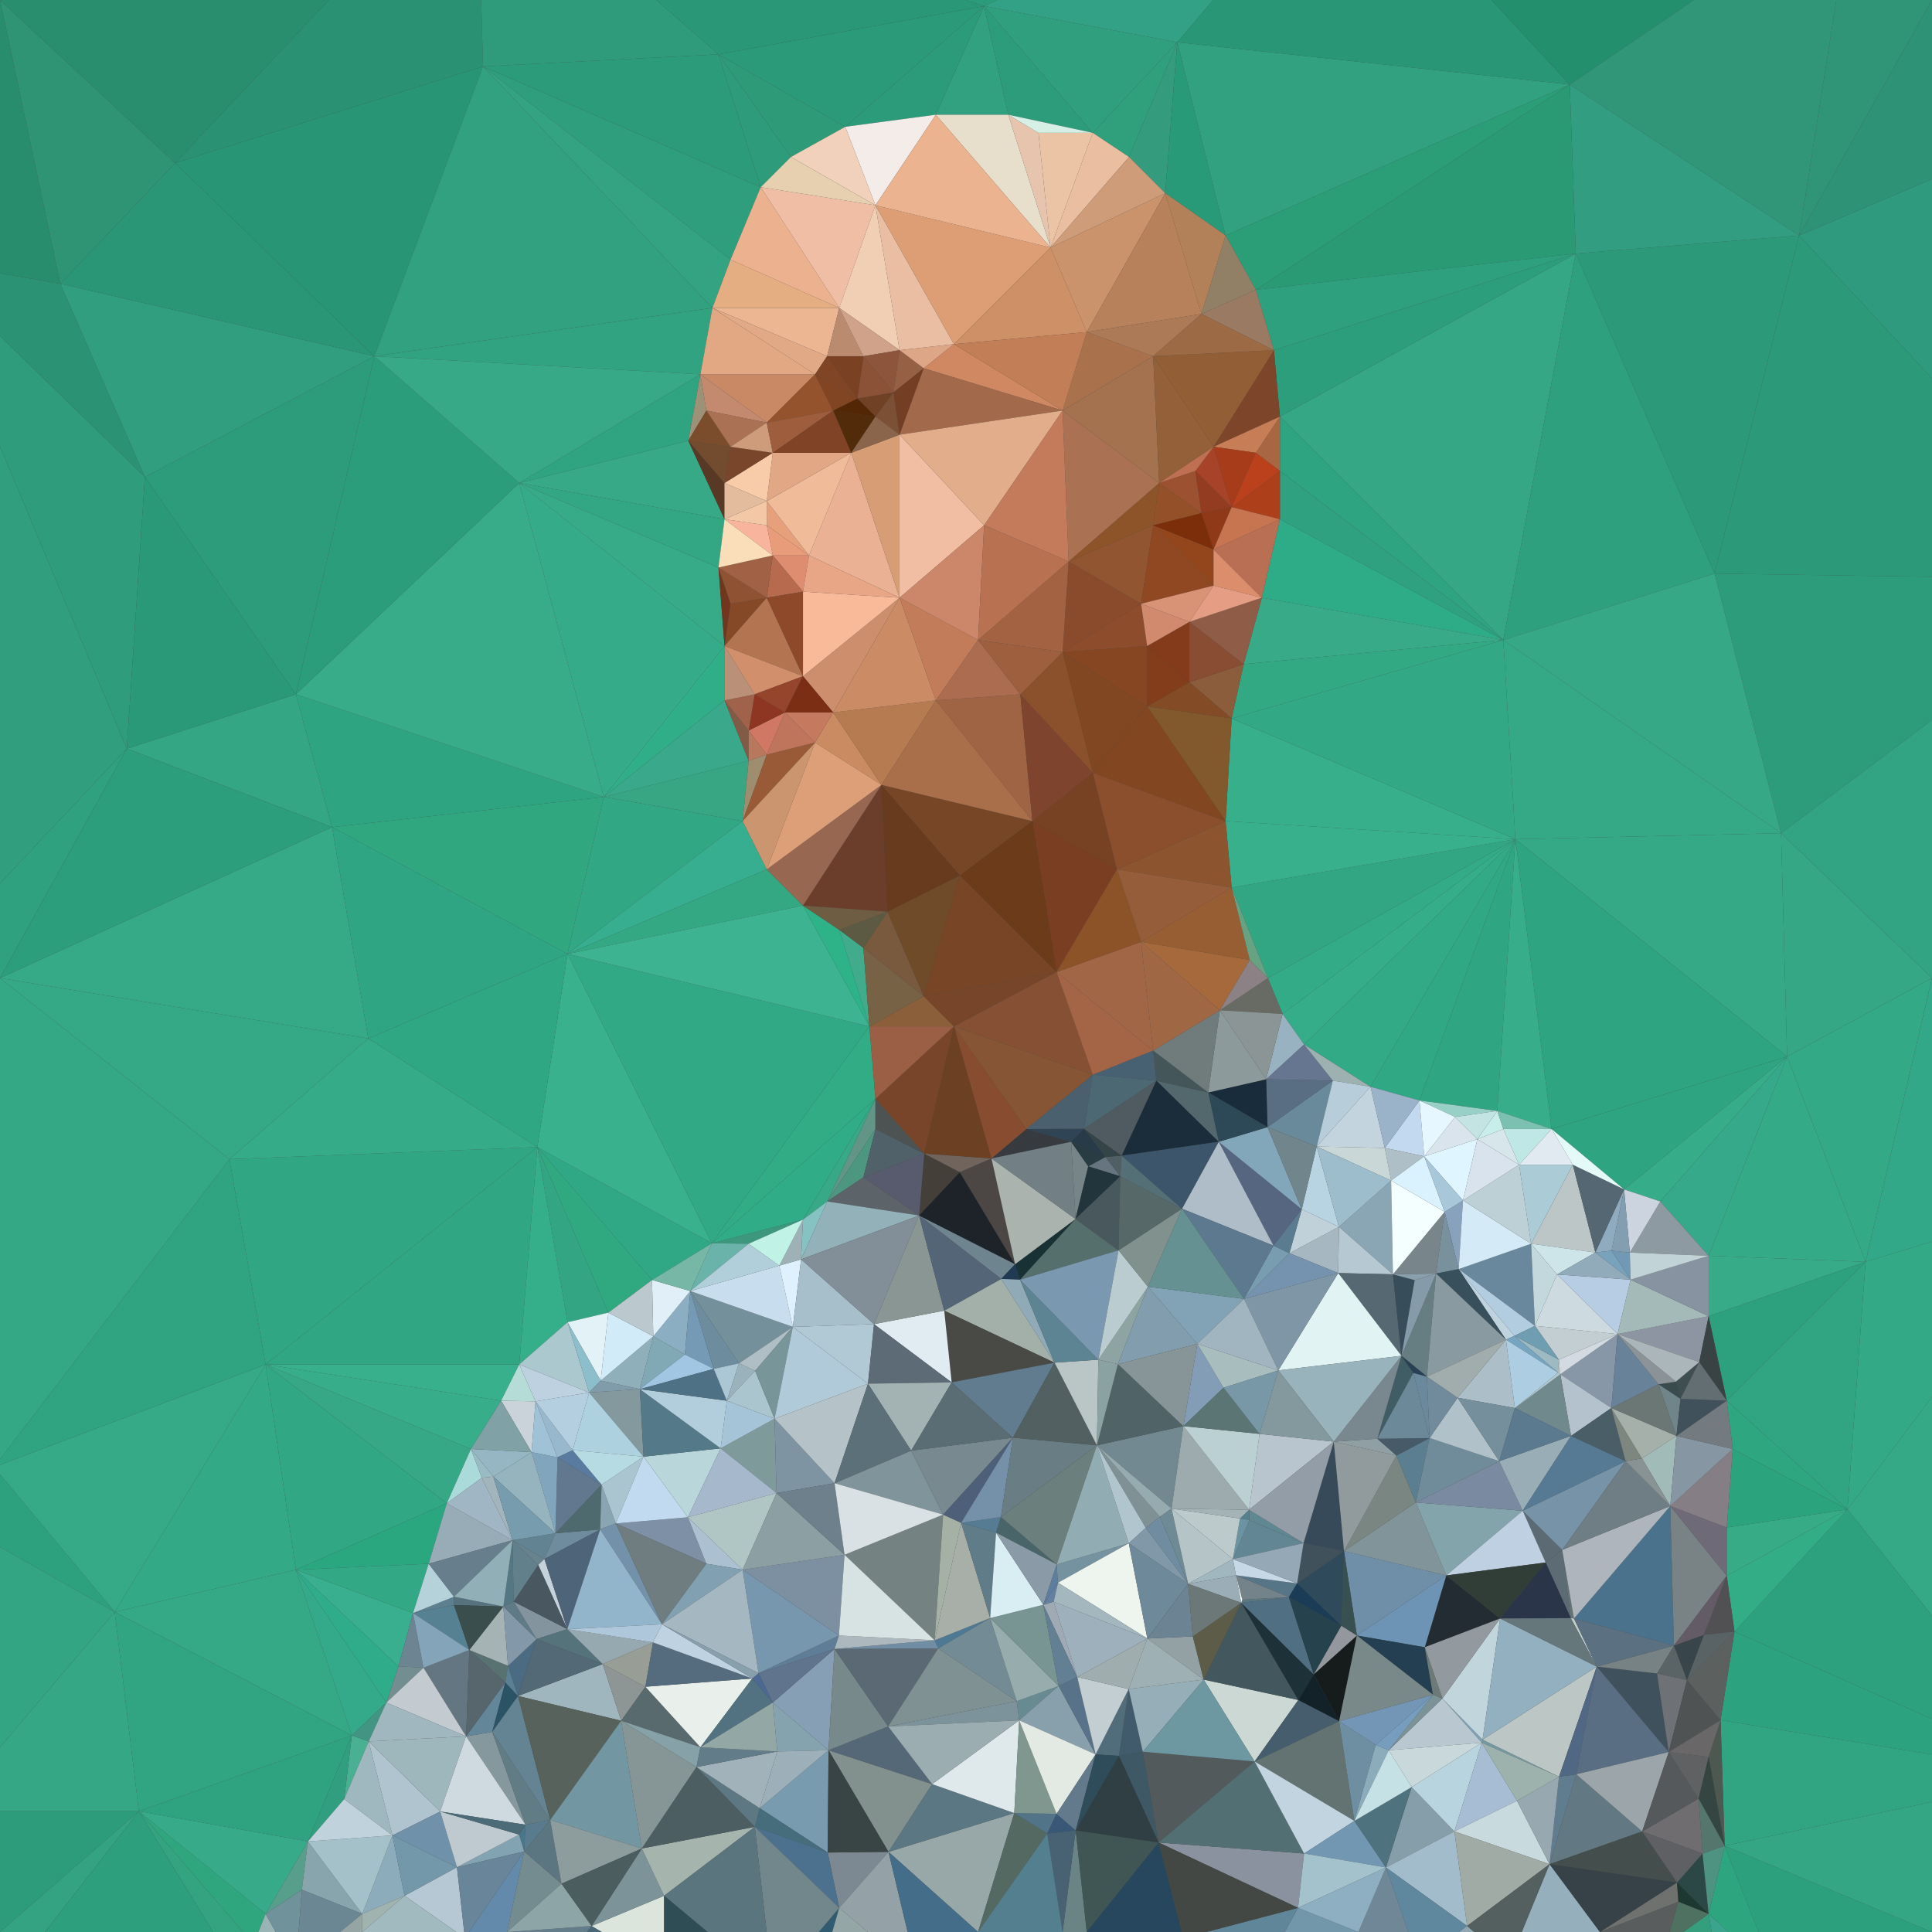 <?xml version="1.0" encoding="utf-8"?>
<!-- Generator: Adobe Illustrator 16.0.3, SVG Export Plug-In . SVG Version: 6.00 Build 0)  -->
<!DOCTYPE svg PUBLIC "-//W3C//DTD SVG 1.1//EN" "http://www.w3.org/Graphics/SVG/1.1/DTD/svg11.dtd">
<svg class="roundimg" version="1.1" xmlns="http://www.w3.org/2000/svg" xmlns:xlink="http://www.w3.org/1999/xlink" x="0px" y="0px"
					 width="320px" height="320px" viewBox="0 0 320 320" enable-background="new 0 0 320 320" xml:space="preserve">
	<rect fill="#444444" width="320" height="320"/>
	<g>
		<polygon fill="#2DA17E" points="-1,243 -11,250 19,267 	"/>
		<polygon fill="#39AF8F" points="49,260 66,276 68.41,267.176 	"/>
		<polygon fill="#36AA87" points="-1,243 19,267 44,226 	"/>
		<polygon fill="#33A986" points="44,226 19,267 49,260 	"/>
		<polygon fill="#35A986" points="49,260 19,267 58.273,287.441 	"/>
		<polygon fill="#36A886" points="44,226 74,249 78,240 	"/>
		<polygon fill="#34AA8A" points="49,260 58.273,287.441 64,282 	"/>
		<polygon fill="#2FAC8A" points="49,260 64,282 66,276 	"/>
		<polygon fill="#2AA77F" points="49,260 71,259 74,249 	"/>
		<polygon fill="#31A784" points="44,226 49,260 74,249 	"/>
		<polygon fill="#32A885" points="49,260 68.41,267.176 71,259 	"/>
		<polygon fill="#30A481" points="38,192 -1,243 44,226 	"/>
		<polygon fill="#34A885" points="0,162 -1,243 38,192 	"/>
		<polygon fill="#37AD8A" points="44,226 78,240 83,232 	"/>
		<polygon fill="#38B08C" points="44,226 83,232 86,226 	"/>
		<polygon fill="#30A683" points="44,226 86,226 89,190 	"/>
		<polygon fill="#30A683" points="38,192 44,226 89,190 	"/>
	</g>
	<g>
		<polygon fill="#35A785" points="19,267 -9,300 23,300 	"/>
		<polygon fill="#2E9D7C" points="0,320 -12,323 2,327 	"/>
		<polygon fill="#33A583" points="-11,250 -9,300 19,267 	"/>
		<polygon fill="#2D9C7B" points="-9,300 0,320 23,300 	"/>
		<polygon fill="#34A382" points="0,320 2,327 23,300 	"/>
		<polygon fill="#34A480" points="23,300 39,326 42,322 	"/>
		<polygon fill="#2FA67E" points="23,300 42,322 44,317 	"/>
		<polygon fill="#37AA89" points="23,300 44,317 51,305 	"/>
		<polygon fill="#2FA380" points="23,300 51,305 58.273,287.441 	"/>
		<polygon fill="#31A582" points="19,267 23,300 58.273,287.441 	"/>
		<polygon fill="#2D9F7D" points="23,300 2,327 39,326 	"/>
	</g>
	<g>
		<polygon fill="#34A684" points="49,115 21,124 55,137 	"/>
		<polygon fill="#2FA17F" points="-11,158 0,162 21,124 	"/>
		<polygon fill="#319E7E" points="-13,43 -11,158 21,124 	"/>
		<polygon fill="#36AA87" points="55,137 0,162 61,172 	"/>
		<polygon fill="#35A986" points="0,162 38,192 61,172 	"/>
		<polygon fill="#2C9E7C" points="21,124 0,162 55,137 	"/>
		<polygon fill="#35AB88" points="61,172 38,192 89,190 	"/>
	</g>
	<g>
		<polygon fill="#33A583" points="89,190 94,219 100.773,217.41 	"/>
		<polygon fill="#35AF8A" points="89,190 86,226 94,219 	"/>
		<polygon fill="#30A980" points="89,190 100.773,217.41 108,212 	"/>
		<polygon fill="#30A885" points="89,190 108,212 117.906,205.926 	"/>
		<polygon fill="#39B18D" points="94,158 89,190 117.906,205.926 	"/>
		<polygon fill="#31A985" points="94,158 117.906,205.926 144,170 	"/>
		<polygon fill="#629586" points="137,199 145,187 145,182 	"/>
		<polygon fill="#3D977D" points="117.906,205.926 124,206 133,202 	"/>
		<polygon fill="#32AC85" points="144,170 117.906,205.926 145,182 	"/>
		<polygon fill="#30AC87" points="117.906,205.926 133,202 145,182 	"/>
		<polygon fill="#4D9780" points="137,199 143,195 145,187 	"/>
		<polygon fill="#37A987" points="133,202 137,199 145,182 	"/>
	</g>
	<g>
		<polygon fill="#30A77F" points="55,137 94,158 100,132 	"/>
		<polygon fill="#2FA583" points="55,137 61,172 94,158 	"/>
		<polygon fill="#2FA783" points="61,172 89,190 94,158 	"/>
		<polygon fill="#2EA481" points="49,115 55,137 100,132 	"/>
		<polygon fill="#31A784" points="100,132 94,158 123,136 	"/>
		<polygon fill="#37AE90" points="123,136 94,158 127,144 	"/>
		<polygon fill="#34A883" points="127,144 94,158 133,150 	"/>
		<polygon fill="#3DB391" points="133,150 94,158 144,170 	"/>
		<polygon fill="#38AC89" points="86,80 49,115 100,132 	"/>
		<polygon fill="#30AE88" points="120,107 100,132 120,116 	"/>
		<polygon fill="#35AB89" points="86,80 100,132 120,107 	"/>
		<polygon fill="#38A683" points="100,132 123,136 124,126 	"/>
		<polygon fill="#3AA88B" points="120,116 100,132 124,126 	"/>
		<polygon fill="#2EB388" points="139,154 133,150 144,170 	"/>
		<polygon fill="#40AC8C" points="143,157 139,154 144,170 	"/>
	</g>
	<g>
		<polygon fill="#2F9C7C" points="-13,43 21,124 24,79 	"/>
		<polygon fill="#288D6D" points="0,0 -13,43 10,47 	"/>
		<polygon fill="#2F9474" points="0,0 10,47 29,27 	"/>
		<polygon fill="#298E6E" points="0,0 29,27 79,-26 	"/>
		<polygon fill="#2B9274" points="10,47 -13,43 24,79 	"/>
		<polygon fill="#2D9C7B" points="24,79 49,115 62,59 	"/>
		<polygon fill="#2A9978" points="24,79 21,124 49,115 	"/>
		<polygon fill="#319E7F" points="10,47 24,79 62,59 	"/>
		<polygon fill="#2A9676" points="29,27 10,47 62,59 	"/>
		<polygon fill="#289575" points="29,27 62,59 80,11 	"/>
		<polygon fill="#2A9173" points="79,-26 29,27 80,11 	"/>
		<polygon fill="#2B9D7B" points="62,59 49,115 86,80 	"/>
	</g>
	<g>
		<polygon fill="#31A381" points="62,59 116,62 118,51 	"/>
		<polygon fill="#2F9E7D" points="80,11 121,43 126,31 	"/>
		<polygon fill="#32A180" points="80,11 62,59 118,51 	"/>
		<polygon fill="#2C9B7A" points="119,9 80,11 126,31 	"/>
		<polygon fill="#30A481" points="86,80 114,73 116,62 	"/>
		<polygon fill="#37A987" points="62,59 86,80 116,62 	"/>
		<polygon fill="#2F9B7B" points="79,-26 80,11 119,9 	"/>
		<polygon fill="#37AB88" points="119,94 86,80 120,107 	"/>
		<polygon fill="#34A382" points="80,11 118,51 121,43 	"/>
		<polygon fill="#37A987" points="114,73 86,80 120,86 	"/>
		<polygon fill="#33A784" points="86,80 119,94 120,86 	"/>
	</g>
	<g>
		<polygon fill="#2A9777" points="79,-26 119,9 163,1 	"/>
		<polygon fill="#2C9B7A" points="79,-26 163,1 223,-26 	"/>
		<polygon fill="#2E9A78" points="119,9 131,26 140,21 	"/>
		<polygon fill="#2E9B7B" points="119,9 126,31 131,26 	"/>
		<polygon fill="#32A180" points="163,1 155,19 167,19 	"/>
		<polygon fill="#2C9B7A" points="140,21 155,19 163,1 	"/>
		<polygon fill="#2B9A79" points="119,9 140,21 163,1 	"/>
		<polygon fill="#2D9C7B" points="163,1 167,19 181,22 	"/>
		<polygon fill="#349B7D" points="187,26 193,32 195,7 	"/>
		<polygon fill="#30A07C" points="181,22 187,26 195,7 	"/>
		<polygon fill="#309F7E" points="163,1 181,22 195,7 	"/>
		<polygon fill="#289A78" points="195,7 193,32 203,39 	"/>
		<polygon fill="#33A186" points="163,1 195,7 223,-26 	"/>
		<polygon fill="#32A180" points="195,7 203,39 260,14 	"/>
		<polygon fill="#299676" points="223,-26 195,7 260,14 	"/>
	</g>
	<g>
		<polygon fill="#2F9A7E" points="298,39 351,96 364,11 	"/>
		<polygon fill="#2E9276" points="320,0 298,39 364,11 	"/>
		<polygon fill="#2A8B6C" points="307,-18 320,0 364,11 	"/>
		<polygon fill="#2C9979" points="298,39 284,95 351,96 	"/>
		<polygon fill="#238F6D" points="223,-26 260,14 307,-18 	"/>
		<polygon fill="#2C9979" points="261,42 284,95 298,39 	"/>
		<polygon fill="#329D81" points="260,14 261,42 298,39 	"/>
		<polygon fill="#309577" points="307,-18 298,39 320,0 	"/>
		<polygon fill="#319678" points="260,14 298,39 307,-18 	"/>
	</g>
	<g>
		<polygon fill="#2B9E77" points="203,39 208,48 260,14 	"/>
		<polygon fill="#2A9A74" points="260,14 208,48 261,42 	"/>
		<polygon fill="#2EA07E" points="208,48 211,58 261,42 	"/>
		<polygon fill="#35A785" points="212,69 249,106 261,42 	"/>
		<polygon fill="#2C9E7C" points="211,58 212,69 261,42 	"/>
		<polygon fill="#2EA07E" points="261,42 249,106 284,95 	"/>
		<polygon fill="#2EAC87" points="212,86 209,99 249,106 	"/>
		<polygon fill="#38AA88" points="209,99 206,110 249,106 	"/>
		<polygon fill="#2EA481" points="212,69 212,78 249,106 	"/>
		<polygon fill="#2FA180" points="212,78 212,86 249,106 	"/>
	</g>
	<g>
		<polygon fill="#32A983" points="206,110 204,119 249,106 	"/>
		<polygon fill="#35A986" points="295,138 251,139 296,175 	"/>
		<polygon fill="#2FA582" points="235.109,182.273 248,184 251,139 	"/>
		<polygon fill="#32A683" points="204,147 210,162 251,139 	"/>
		<polygon fill="#38B08C" points="203,136 204,147 251,139 	"/>
		<polygon fill="#30A884" points="227,180 235.109,182.273 251,139 	"/>
		<polygon fill="#35AD89" points="212.438,167.949 216,173 251,139 	"/>
		<polygon fill="#32AA86" points="216,173 227,180 251,139 	"/>
		<polygon fill="#33AB87" points="210,162 212.438,167.949 251,139 	"/>
		<polygon fill="#37AF8B" points="204,119 203,136 251,139 	"/>
		<polygon fill="#32A885" points="249,106 204,119 251,139 	"/>
		<polygon fill="#37AD8A" points="251,139 248,184 257,187 	"/>
		<polygon fill="#35A986" points="249,106 251,139 295,138 	"/>
		<polygon fill="#2EA481" points="251,139 257,187 296,175 	"/>
	</g>
	<g>
		<polygon fill="#32A483" points="295,138 320,162 351,96 	"/>
		<polygon fill="#2D9C7B" points="284,95 295,138 351,96 	"/>
		<polygon fill="#32A888" points="320,162 309,209 345,198 	"/>
		<polygon fill="#36A886" points="284,95 249,106 295,138 	"/>
		<polygon fill="#33A986" points="296,175 309,209 320,162 	"/>
		<polygon fill="#35A785" points="295,138 296,175 320,162 	"/>
	</g>
	<g>
		<polygon fill="#35A986" points="306,250 341,294 345,198 	"/>
		<polygon fill="#33A986" points="309,209 306,250 345,198 	"/>
		<polygon fill="#34AA87" points="296,175 283,208 309,209 	"/>
		<polygon fill="#37AB88" points="283,208 283,218 309,209 	"/>
		<polygon fill="#2DA17E" points="283,218 286,232 309,209 	"/>
		<polygon fill="#31A582" points="286,232 306,250 309,209 	"/>
		<polygon fill="#36A98A" points="275,199 283,208 296,175 	"/>
		<polygon fill="#2EA481" points="257,187 269,197 296,175 	"/>
		<polygon fill="#36AC89" points="269,197 275,199 296,175 	"/>
	</g>
	<g>
		<polygon fill="#2DA17E" points="306,250 287.285,270.246 341,294 	"/>
		<polygon fill="#2CA27F" points="287.285,270.246 284.98,284.91 341,294 	"/>
		<polygon fill="#2CA07D" points="285.66,305.723 294,327 320,320 	"/>
		<polygon fill="#35A88B" points="284,323 279,325 294,327 	"/>
		<polygon fill="#2DA57F" points="285.66,305.723 283,317 294,327 	"/>
		<polygon fill="#3AA48D" points="283,317 284,323 294,327 	"/>
		<polygon fill="#33AD86" points="286,261 287.285,270.246 306,250 	"/>
		<polygon fill="#34A684" points="285.66,305.723 320,320 341,294 	"/>
		<polygon fill="#37AB86" points="286,253 286,261 306,250 	"/>
		<polygon fill="#31A582" points="284.98,284.91 285.66,305.723 341,294 	"/>
		<polygon fill="#2EA680" points="286,232 287,240 306,250 	"/>
		<polygon fill="#2BA37D" points="287,240 286,253 306,250 	"/>
	</g>
	<g>
		<polygon fill="#537783" points="84.891,255.102 83.371,266.09 85.086,265.281 	"/>
		<polygon fill="#647682" points="70.141,276.234 77.199,287.59 77.73,273.285 	"/>
		<polygon fill="#4B758B" points="85.965,303.867 86.828,306.652 87.039,302.227 	"/>
		<polygon fill="#98B4B5" points="44,317 42,322 49,326 	"/>
		<polygon fill="#40A78C" points="39,326 40,329 42,322 	"/>
		<polygon fill="#49B092" points="58.273,287.441 57,298 61.066,288.434 	"/>
		<polygon fill="#8CACBB" points="65,304 60,317 67,314 	"/>
		<polygon fill="#579F8B" points="44,317 50,313 51,305 	"/>
		<polygon fill="#648E8A" points="42,322 40,329 49,326 	"/>
		<polygon fill="#70929B" points="44,317 49,326 50,313 	"/>
		<polygon fill="#319E7F" points="51,305 57,298 58.273,287.441 	"/>
		<polygon fill="#88A5AD" points="51,305 50,313 60,317 	"/>
		<polygon fill="#B6C8D4" points="75.684,309.27 67,314 77,321 	"/>
		<polygon fill="#429583" points="58.273,287.441 61.066,288.434 64,282 	"/>
		<polygon fill="#6B8793" points="50,313 49,326 60,317 	"/>
		<polygon fill="#95A5A4" points="49,326 60,320 60,317 	"/>
		<polygon fill="#82A3B2" points="85.965,303.867 75.684,309.27 86.828,306.652 	"/>
		<polygon fill="#A4C1C9" points="51,305 60,317 65,304 	"/>
		<polygon fill="#9FB8BF" points="61.066,288.434 57,298 65,304 	"/>
		<polygon fill="#C0D2DC" points="57,298 51,305 65,304 	"/>
		<polygon fill="#5C8090" points="75.188,264.465 68.41,267.176 75.199,265.855 	"/>
		<polygon fill="#A0B3AF" points="60,317 60,320 67,314 	"/>
		<polygon fill="#65716D" points="60,320 73,330 77,321 	"/>
		<polygon fill="#6D8492" points="68.41,267.176 66,276 70.141,276.234 	"/>
		<polygon fill="#728E91" points="66,276 64,282 70.141,276.234 	"/>
		<polygon fill="#A1BABF" points="67,314 60,320 77,321 	"/>
		<polygon fill="#B0C4CF" points="61.066,288.434 65,304 72.914,300.043 	"/>
		<polygon fill="#6F91AA" points="72.914,300.043 65,304 75.684,309.27 	"/>
		<polygon fill="#568192" points="75.199,265.855 68.41,267.176 77.73,273.285 	"/>
		<polygon fill="#84A4B9" points="68.41,267.176 70.141,276.234 77.73,273.285 	"/>
		<polygon fill="#B5D2DA" points="71,259 68.41,267.176 75.188,264.465 	"/>
		<polygon fill="#587271" points="77.73,273.285 83.695,278.648 84.148,275.914 	"/>
		<polygon fill="#638AAB" points="77,321 84,320 86.828,306.652 	"/>
		<polygon fill="#68838E" points="84.891,255.102 89.145,259.211 90.176,258.215 	"/>
		<polygon fill="#7398AA" points="65,304 67,314 75.684,309.27 	"/>
		<polygon fill="#9EB7BC" points="61.066,288.434 72.914,300.043 77.199,287.59 	"/>
		<polygon fill="#C3CAD0" points="70.141,276.234 64,282 77.199,287.59 	"/>
		<polygon fill="#69859A" points="75.684,309.27 77,321 86.828,306.652 	"/>
		<polygon fill="#A0B7BF" points="64,282 61.066,288.434 77.199,287.59 	"/>
		<polygon fill="#85989E" points="81.535,286.855 77.199,287.59 87.039,302.227 	"/>
		<polygon fill="#A5B3B4" points="83.371,266.09 77.73,273.285 84.148,275.914 	"/>
		<polygon fill="#638699" points="77.199,287.59 81.535,286.855 83.695,278.648 	"/>
		<polygon fill="#BFCAD0" points="72.914,300.043 75.684,309.27 85.965,303.867 	"/>
		<polygon fill="#56727E" points="75.188,264.465 75.199,265.855 83.371,266.09 	"/>
		<polygon fill="#3A4E4D" points="75.199,265.855 77.73,273.285 83.371,266.09 	"/>
		<polygon fill="#9FB6BE" points="99.828,275.617 85.797,280.91 102.887,285.008 	"/>
		<polygon fill="#57666D" points="77.73,273.285 77.199,287.59 83.695,278.648 	"/>
		<polygon fill="#587B8E" points="87.039,302.227 86.828,306.652 91.133,301.438 	"/>
		<polygon fill="#8295A4" points="77,321 73,330 84,320 	"/>
		<polygon fill="#98ACB7" points="74,249 71,259 84.891,255.102 	"/>
		<polygon fill="#677E8C" points="71,259 75.188,264.465 84.891,255.102 	"/>
		<polygon fill="#91AFB7" points="75.188,264.465 83.371,266.09 84.891,255.102 	"/>
		<polygon fill="#2A5365" points="83.695,278.648 81.535,286.855 85.797,280.91 	"/>
		<polygon fill="#CFDAE0" points="77.199,287.59 72.914,300.043 87.039,302.227 	"/>
		<polygon fill="#5A8093" points="84.148,275.914 83.695,278.648 85.797,280.91 	"/>
		<polygon fill="#4B6B78" points="72.914,300.043 85.965,303.867 87.039,302.227 	"/>
		<polygon fill="#617C85" points="81.535,286.855 87.039,302.227 91.133,301.438 	"/>
		<polygon fill="#648493" points="85.797,280.91 81.535,286.855 91.133,301.438 	"/>
		<polygon fill="#4B6B82" points="84.148,275.914 85.797,280.91 88.879,271.477 	"/>
		<polygon fill="#8398A9" points="83.371,266.09 84.148,275.914 88.879,271.477 	"/>
		<polygon fill="#5F7B87" points="85.086,265.281 83.371,266.09 88.879,271.477 	"/>
		<polygon fill="#57625C" points="85.797,280.91 91.133,301.438 102.887,285.008 	"/>
		<polygon fill="#C5D2DB" points="90.176,258.215 89.145,259.211 93.965,269.836 	"/>
		<polygon fill="#62808B" points="84.891,255.102 85.086,265.281 89.145,259.211 	"/>
		<polygon fill="#748C90" points="86.828,306.652 84,320 93,312 	"/>
		<polygon fill="#5B7681" points="91.133,301.438 86.828,306.652 93,312 	"/>
		<polygon fill="#628392" points="84.891,255.102 90.176,258.215 91.996,253.949 	"/>
		<polygon fill="#83949E" points="85.086,265.281 88.879,271.477 93.965,269.836 	"/>
		<polygon fill="#495760" points="89.145,259.211 85.086,265.281 93.965,269.836 	"/>
		<polygon fill="#55737B" points="93.965,269.836 88.879,271.477 99.828,275.617 	"/>
		<polygon fill="#637D8A" points="84,320 91,328 98,319 	"/>
		<polygon fill="#8DA5A7" points="93,312 84,320 98,319 	"/>
		<polygon fill="#6F8C9E" points="91.996,253.949 90.176,258.215 99.406,253.32 	"/>
		<polygon fill="#4E6479" points="90.176,258.215 93.965,269.836 99.406,253.32 	"/>
		<polygon fill="#7296A2" points="102.887,285.008 91.133,301.438 106.309,306.168 	"/>
		<polygon fill="#536976" points="88.879,271.477 85.797,280.91 99.828,275.617 	"/>
		<polygon fill="#8D9D9D" points="91.133,301.438 93,312 106.309,306.168 	"/>
		<polygon fill="#496676" points="98,319 91,328 110,326 	"/>
	</g>
	<g>
		<polygon fill="#7C8992" points="137.094,306.84 139,316 147.168,306.727 	"/>
		<polygon fill="#85A3AE" points="128,282 128.742,290.098 137.23,289.887 	"/>
		<polygon fill="#789BAF" points="125.836,299.492 137.094,306.84 137.23,289.887 	"/>
		<polygon fill="#9DAFB9" points="128.742,290.098 125.836,299.492 137.23,289.887 	"/>
		<polygon fill="#82918E" points="137.23,289.887 147.168,306.727 154.395,295.504 	"/>
		<polygon fill="#466D7C" points="125.836,299.492 125.016,302.582 137.094,306.84 	"/>
		<polygon fill="#869FB5" points="128,282 137.23,289.887 138.219,273.117 	"/>
		<polygon fill="#60748D" points="125.637,277.137 128,282 138.219,273.117 	"/>
		<polygon fill="#315B71" points="128,329 137,323 139,316 	"/>
		<polygon fill="#4C718E" points="137.094,306.84 125.016,302.582 139,316 	"/>
		<polygon fill="#72878C" points="125.016,302.582 128,329 139,316 	"/>
		<polygon fill="#94A1A7" points="147.168,306.727 139,316 152,327 	"/>
		<polygon fill="#94A6A6" points="139,316 137,323 152,327 	"/>
		<polygon fill="#394545" points="137.23,289.887 137.094,306.84 147.168,306.727 	"/>
		<polygon fill="#556877" points="147.102,285.949 137.23,289.887 154.395,295.504 	"/>
		<polygon fill="#77898B" points="138.219,273.117 137.23,289.887 147.102,285.949 	"/>
		<polygon fill="#4E6E79" points="137,323 128,329 152,327 	"/>
		<polygon fill="#98A8A8" points="147.168,306.727 162,320 167.996,300.301 	"/>
		<polygon fill="#5B6974" points="138.219,273.117 147.102,285.949 155.398,273.027 	"/>
		<polygon fill="#5B7783" points="154.395,295.504 147.168,306.727 167.996,300.301 	"/>
		<polygon fill="#446D89" points="147.168,306.727 152,327 162,320 	"/>
		<polygon fill="#DFE9EB" points="154.395,295.504 167.996,300.301 168.813,284.941 	"/>
		<polygon fill="#7C939B" points="168.402,281.766 147.102,285.949 168.813,284.941 	"/>
		<polygon fill="#7F9193" points="155.398,273.027 147.102,285.949 168.402,281.766 	"/>
		<polygon fill="#9BADB1" points="147.102,285.949 154.395,295.504 168.813,284.941 	"/>
		<polygon fill="#DBE5DC" points="98,319 110,326 110,314 	"/>
		<polygon fill="#7C9399" points="106.309,306.168 98,319 110,314 	"/>
		<polygon fill="#4B5D5F" points="93,312 98,319 106.309,306.168 	"/>
		<polygon fill="#8D9695" points="99.828,275.617 102.887,285.008 106.898,279.379 	"/>
		<polygon fill="#869696" points="102.887,285.008 106.309,306.168 115.359,292.68 	"/>
		<polygon fill="#586A6E" points="106.898,279.379 102.887,285.008 116.012,289.398 	"/>
		<polygon fill="#86A1A8" points="102.887,285.008 115.359,292.68 116.012,289.398 	"/>
		<polygon fill="#E9EFEB" points="106.898,279.379 116.012,289.398 124.598,278.008 	"/>
		<polygon fill="#5D7883" points="115.359,292.68 125.016,302.582 125.836,299.492 	"/>
		<polygon fill="#A5B4AD" points="106.309,306.168 110,314 125.016,302.582 	"/>
		<polygon fill="#4C5E62" points="115.359,292.68 106.309,306.168 125.016,302.582 	"/>
		<polygon fill="#527281" points="124.598,278.008 116.012,289.398 128,282 	"/>
		<polygon fill="#4C6993" points="125.637,277.137 124.598,278.008 128,282 	"/>
		<polygon fill="#5A757E" points="125.016,302.582 110,314 128,329 	"/>
		<polygon fill="#2F4D55" points="110,314 110,326 128,329 	"/>
		<polygon fill="#A1B2BA" points="115.359,292.68 125.836,299.492 128.742,290.098 	"/>
		<polygon fill="#627C89" points="116.012,289.398 115.359,292.68 128.742,290.098 	"/>
		<polygon fill="#93A7A5" points="128,282 116.012,289.398 128.742,290.098 	"/>
	</g>
	<g>
		<polygon fill="#5F7D97" points="125.637,277.137 138.219,273.117 138.953,270.895 	"/>
		<polygon fill="#7797AE" points="123,260 125.637,277.137 138.953,270.895 	"/>
		<polygon fill="#4E6A6E" points="91.996,253.949 99.406,253.32 99.641,245.902 	"/>
		<polygon fill="#AADADA" points="78,240 74,249 79.801,244.773 	"/>
		<polygon fill="#989D96" points="99.828,275.617 106.898,279.379 108.16,272.035 	"/>
		<polygon fill="#A0B6C4" points="79.801,244.773 74,249 84.891,255.102 	"/>
		<polygon fill="#A2B5BC" points="81.711,244.57 79.801,244.773 84.891,255.102 	"/>
		<polygon fill="#62788F" points="92.34,241.375 91.996,253.949 99.641,245.902 	"/>
		<polygon fill="#81A5BD" points="88.047,240.523 91.996,253.949 92.34,241.375 	"/>
		<polygon fill="#96B4BE" points="88.047,240.523 81.711,244.57 91.996,253.949 	"/>
		<polygon fill="#779CAE" points="81.711,244.57 84.891,255.102 91.996,253.949 	"/>
		<polygon fill="#7E9A9B" points="128.297,234.977 119.363,239.895 128.625,247.293 	"/>
		<polygon fill="#7E90A6" points="113.93,251.309 102,252.328 117,259 	"/>
		<polygon fill="#89A5B1" points="99.641,245.902 99.406,253.32 102,252.328 	"/>
		<polygon fill="#AAC5D0" points="99.641,245.902 102,252.328 106.594,241.27 	"/>
		<polygon fill="#96A9B0" points="93.965,269.836 99.828,275.617 108.16,272.035 	"/>
		<polygon fill="#7391A9" points="102,252.328 99.406,253.32 109.645,269.031 	"/>
		<polygon fill="#6F7D80" points="102,252.328 109.645,269.031 117,259 	"/>
		<polygon fill="#92B5CB" points="99.406,253.32 93.965,269.836 109.645,269.031 	"/>
		<polygon fill="#AEC7DB" points="93.965,269.836 108.16,272.035 109.645,269.031 	"/>
		<polygon fill="#C1DAF0" points="106.594,241.27 102,252.328 113.93,251.309 	"/>
		<polygon fill="#ABC0D1" points="113.93,251.309 117,259 123,260 	"/>
		<polygon fill="#B9D6DA" points="106.594,241.27 113.93,251.309 119.363,239.895 	"/>
		<polygon fill="#81A0B2" points="117,259 109.645,269.031 123,260 	"/>
		<polygon fill="#556C7E" points="108.16,272.035 106.898,279.379 124.598,278.008 	"/>
		<polygon fill="#BFD2E1" points="109.645,269.031 108.16,272.035 124.598,278.008 	"/>
		<polygon fill="#A5B7C1" points="123,260 109.645,269.031 125.637,277.137 	"/>
		<polygon fill="#88A0AC" points="109.645,269.031 124.598,278.008 125.637,277.137 	"/>
		<polygon fill="#A6B8CC" points="119.363,239.895 113.93,251.309 128.625,247.293 	"/>
		<polygon fill="#B0C6C4" points="113.93,251.309 123,260 128.625,247.293 	"/>
		<polygon fill="#7D90A1" points="123,260 138.953,270.895 139.879,257.52 	"/>
		<polygon fill="#8C9FA3" points="128.625,247.293 123,260 139.879,257.52 	"/>
		<polygon fill="#CAD3DA" points="83,232 88.047,240.523 88.699,232.105 	"/>
		<polygon fill="#84999E" points="105.984,230.09 97.574,230.648 106.594,241.27 	"/>
		<polygon fill="#8BAEC2" points="108.207,221.34 113.445,224.352 114.336,213.84 	"/>
		<polygon fill="#9ABBC4" points="78,240 79.801,244.773 81.711,244.57 	"/>
		<polygon fill="#B5DCD7" points="86,226 83,232 88.699,232.105 	"/>
		<polygon fill="#ABC8CE" points="94,219 86,226 97.574,230.648 	"/>
		<polygon fill="#96B6C3" points="78,240 81.711,244.57 88.047,240.523 	"/>
		<polygon fill="#80A1A6" points="83,232 78,240 88.047,240.523 	"/>
		<polygon fill="#98B8CD" points="88.699,232.105 92.34,241.375 94.855,240.207 	"/>
		<polygon fill="#BED1E0" points="86,226 88.699,232.105 97.574,230.648 	"/>
		<polygon fill="#9FC2D6" points="88.699,232.105 88.047,240.523 92.34,241.375 	"/>
		<polygon fill="#B4CFE0" points="88.699,232.105 94.855,240.207 97.574,230.648 	"/>
		<polygon fill="#E3F2F7" points="94,219 99.492,228.68 100.773,217.41 	"/>
		<polygon fill="#E1EFF8" points="108,212 108.207,221.34 114.336,213.84 	"/>
		<polygon fill="#8DBECC" points="94,219 97.574,230.648 99.492,228.68 	"/>
		<polygon fill="#597BA0" points="94.855,240.207 92.34,241.375 99.641,245.902 	"/>
		<polygon fill="#8FAFBA" points="99.492,228.68 105.984,230.09 108.207,221.34 	"/>
		<polygon fill="#81A9B5" points="108.207,221.34 105.984,230.09 113.445,224.352 	"/>
		<polygon fill="#809CAA" points="99.492,228.68 97.574,230.648 105.984,230.09 	"/>
		<polygon fill="#ADD1DF" points="97.574,230.648 94.855,240.207 106.594,241.27 	"/>
		<polygon fill="#B6DBE3" points="94.855,240.207 99.641,245.902 106.594,241.27 	"/>
		<polygon fill="#D1EBF8" points="100.773,217.41 99.492,228.68 108.207,221.34 	"/>
		<polygon fill="#BBC8CE" points="108,212 100.773,217.41 108.207,221.34 	"/>
		<polygon fill="#759AB5" points="114.336,213.84 113.445,224.352 118.215,226.727 	"/>
		<polygon fill="#547989" points="105.984,230.09 106.594,241.27 119.363,239.895 	"/>
		<polygon fill="#A1C6E3" points="113.445,224.352 105.984,230.09 118.215,226.727 	"/>
		<polygon fill="#6D8C9E" points="114.336,213.84 118.215,226.727 122.398,225.809 	"/>
		<polygon fill="#B2CEDC" points="105.984,230.09 119.363,239.895 120.383,232.004 	"/>
		<polygon fill="#4E7185" points="118.215,226.727 105.984,230.09 120.383,232.004 	"/>
		<polygon fill="#74909B" points="114.336,213.84 122.398,225.809 131.316,219.77 	"/>
		<polygon fill="#C8DDEE" points="129.078,209.625 114.336,213.84 131.316,219.77 	"/>
		<polygon fill="#ABC7D5" points="118.215,226.727 120.383,232.004 122.398,225.809 	"/>
		<polygon fill="#9AB2BC" points="122.398,225.809 120.383,232.004 125.082,227.043 	"/>
		<polygon fill="#A5C4D8" points="120.383,232.004 119.363,239.895 128.297,234.977 	"/>
		<polygon fill="#AAC5CE" points="125.082,227.043 120.383,232.004 128.297,234.977 	"/>
		<polygon fill="#AFBEC5" points="122.398,225.809 125.082,227.043 131.316,219.77 	"/>
		<polygon fill="#789599" points="125.082,227.043 128.297,234.977 131.316,219.77 	"/>
	</g>
	<g>
		<polygon fill="#77B7A6" points="108,212 114.336,213.84 117.906,205.926 	"/>
		<polygon fill="#6AB3AA" points="117.906,205.926 114.336,213.84 124,206 	"/>
		<polygon fill="#B1CFDA" points="124,206 114.336,213.84 129.078,209.625 	"/>
		<polygon fill="#A3B0A9" points="165.828,211.828 156.395,217.082 174.664,225.703 	"/>
		<polygon fill="#DFF1FD" points="129.078,209.625 131.316,219.77 132.684,208.594 	"/>
		<polygon fill="#494A45" points="156.395,217.082 157.625,228.969 174.664,225.703 	"/>
		<polygon fill="#9EB1B7" points="129.078,209.625 132.684,208.594 133,202 	"/>
		<polygon fill="#C0F2E6" points="124,206 129.078,209.625 133,202 	"/>
		<polygon fill="#443F39" points="153.074,191.074 152.234,201.328 158.984,194.148 	"/>
		<polygon fill="#E1ECF2" points="156.395,217.082 144.762,219.316 157.625,228.969 	"/>
		<polygon fill="#86C2C2" points="133,202 132.684,208.594 137,199 	"/>
		<polygon fill="#585B6E" points="143,195 152.234,201.328 153.074,191.074 	"/>
		<polygon fill="#B0CAD9" points="131.316,219.77 128.297,234.977 143.766,229.184 	"/>
		<polygon fill="#506169" points="145,187 143,195 153.074,191.074 	"/>
		<polygon fill="#B1C9D5" points="131.316,219.77 143.766,229.184 144.762,219.316 	"/>
		<polygon fill="#A7BFCB" points="132.684,208.594 131.316,219.77 144.762,219.316 	"/>
		<polygon fill="#5C6369" points="143,195 137,199 152.234,201.328 	"/>
		<polygon fill="#93B1B9" points="137,199 132.684,208.594 152.234,201.328 	"/>
		<polygon fill="#828F98" points="132.684,208.594 144.762,219.316 152.234,201.328 	"/>
		<polygon fill="#5D6B76" points="144.762,219.316 143.766,229.184 157.625,228.969 	"/>
		<polygon fill="#6E848F" points="152.234,201.328 165.828,211.828 168.133,209.387 	"/>
		<polygon fill="#8A9694" points="152.234,201.328 144.762,219.316 156.395,217.082 	"/>
		<polygon fill="#1E2329" points="158.984,194.148 152.234,201.328 168.133,209.387 	"/>
		<polygon fill="#71645C" points="153.074,191.074 158.984,194.148 164.223,191.879 	"/>
		<polygon fill="#546577" points="152.234,201.328 156.395,217.082 165.828,211.828 	"/>
		<polygon fill="#4C4744" points="164.223,191.879 158.984,194.148 168.133,209.387 	"/>
		<polygon fill="#617C8F" points="157.625,228.969 167.766,238.129 174.664,225.703 	"/>
	</g>
	<g>
		<polygon fill="#4D7994" points="154.809,271.684 155.398,273.027 164,268 	"/>
		<polygon fill="#718DA3" points="154.809,271.684 138.219,273.117 155.398,273.027 	"/>
		<polygon fill="#ADB8BE" points="138.953,270.895 138.219,273.117 154.809,271.684 	"/>
		<polygon fill="#688B91" points="168.402,281.766 168.813,284.941 175.344,279.246 	"/>
		<polygon fill="#738B95" points="164,268 155.398,273.027 168.402,281.766 	"/>
		<polygon fill="#88A0AC" points="175.344,279.246 168.813,284.941 181.469,290.586 	"/>
		<polygon fill="#97ACAD" points="164,268 168.402,281.766 175.344,279.246 	"/>
		<polygon fill="#789593" points="172.809,265.797 164,268 175.344,279.246 	"/>
		<polygon fill="#A8AFA8" points="159.195,252.227 154.809,271.684 164,268 	"/>
		<polygon fill="#7E94A2" points="128.297,234.977 128.625,247.293 138.227,245.664 	"/>
		<polygon fill="#6E808C" points="138.227,245.664 128.625,247.293 139.879,257.52 	"/>
		<polygon fill="#748282" points="139.879,257.52 154.809,271.684 156.215,250.867 	"/>
		<polygon fill="#D7E3E3" points="139.879,257.52 138.953,270.895 154.809,271.684 	"/>
		<polygon fill="#80949B" points="150.918,240.266 138.227,245.664 156.215,250.867 	"/>
		<polygon fill="#D9E1E4" points="138.227,245.664 139.879,257.52 156.215,250.867 	"/>
		<polygon fill="#788990" points="150.918,240.266 156.215,250.867 167.766,238.129 	"/>
		<polygon fill="#A5B1A5" points="156.215,250.867 154.809,271.684 159.195,252.227 	"/>
		<polygon fill="#4E5F79" points="156.215,250.867 159.195,252.227 167.766,238.129 	"/>
		<polygon fill="#A3B3B3" points="143.766,229.184 150.918,240.266 157.625,228.969 	"/>
		<polygon fill="#B5C2C8" points="128.297,234.977 138.227,245.664 143.766,229.184 	"/>
		<polygon fill="#607C88" points="159.195,252.227 164,268 164.977,253.859 	"/>
		<polygon fill="#5C7079" points="143.766,229.184 138.227,245.664 150.918,240.266 	"/>
		<polygon fill="#5A6D74" points="157.625,228.969 150.918,240.266 167.766,238.129 	"/>
		<polygon fill="#567C93" points="159.195,252.227 164.977,253.859 165.789,251.266 	"/>
		<polygon fill="#7591A9" points="159.195,252.227 165.789,251.266 167.766,238.129 	"/>
		<polygon fill="#D9EEF3" points="164.977,253.859 164,268 172.809,265.797 	"/>
		<polygon fill="#496569" points="165.789,251.266 164.977,253.859 175.023,259.117 	"/>
		<polygon fill="#8A9AA7" points="164.977,253.859 172.809,265.797 175.023,259.117 	"/>
		<polygon fill="#6B7F7D" points="165.789,251.266 175.023,259.117 181.688,239.395 	"/>
		<polygon fill="#697D84" points="167.766,238.129 165.789,251.266 181.688,239.395 	"/>
		<polygon fill="#526061" points="174.664,225.703 167.766,238.129 181.688,239.395 	"/>
	</g>
	<g>
		<polygon fill="#6A8485" points="178.172,303.168 176,320 180,320 	"/>
		<polygon fill="#546962" points="167.996,300.301 162,320 173.457,303.684 	"/>
		<polygon fill="#486273" points="173.457,303.684 176,320 178.172,303.168 	"/>
		<polygon fill="#415B6C" points="186.945,279.758 185.332,290.82 189.281,290.145 	"/>
		<polygon fill="#517488" points="167.996,300.301 173.457,303.684 175,300.43 	"/>
		<polygon fill="#80978F" points="168.813,284.941 167.996,300.301 175,300.43 	"/>
		<polygon fill="#395877" points="175,300.43 173.457,303.684 178.172,303.168 	"/>
		<polygon fill="#E3EAE3" points="168.813,284.941 175,300.43 181.469,290.586 	"/>
		<polygon fill="#587289" points="178.426,277.766 175.344,279.246 181.469,290.586 	"/>
		<polygon fill="#7297AA" points="215,316 210,325 225,320 	"/>
		<polygon fill="#547F8F" points="173.457,303.684 162,320 176,320 	"/>
		<polygon fill="#2C4752" points="196,321 180,320 197,325 	"/>
		<polygon fill="#637A8C" points="175,300.43 178.172,303.168 181.469,290.586 	"/>
		<polygon fill="#637372" points="221.805,285.074 207.801,291.754 224.328,301.602 	"/>
		<polygon fill="#516D7B" points="181.469,290.586 185.332,290.82 186.945,279.758 	"/>
		<polygon fill="#2F4C5A" points="181.469,290.586 178.172,303.168 185.332,290.82 	"/>
		<polygon fill="#C3CED2" points="178.426,277.766 181.469,290.586 186.945,279.758 	"/>
		<polygon fill="#96AEB8" points="186.945,279.758 189.281,290.145 199.371,278.195 	"/>
		<polygon fill="#405654" points="178.172,303.168 180,320 191.902,305.18 	"/>
		<polygon fill="#3E5865" points="189.281,290.145 185.332,290.82 191.902,305.18 	"/>
		<polygon fill="#303F44" points="185.332,290.82 178.172,303.168 191.902,305.18 	"/>
		<polygon fill="#27475E" points="191.902,305.18 180,320 196,321 	"/>
		<polygon fill="#8A929F" points="191.902,305.18 215,316 216,307 	"/>
		<polygon fill="#CCD8D4" points="199.371,278.195 207.801,291.754 215.043,281.574 	"/>
		<polygon fill="#7A8B9D" points="196,321 197,325 210,325 	"/>
		<polygon fill="#525A5C" points="189.281,290.145 191.902,305.18 207.801,291.754 	"/>
		<polygon fill="#6D98A1" points="199.371,278.195 189.281,290.145 207.801,291.754 	"/>
		<polygon fill="#526F73" points="207.801,291.754 191.902,305.18 216,307 	"/>
		<polygon fill="#608699" points="196,321 210,325 215,316 	"/>
		<polygon fill="#434844" points="191.902,305.18 196,321 215,316 	"/>
		<polygon fill="#C2D4E0" points="207.801,291.754 216,307 224.328,301.602 	"/>
		<polygon fill="#465D6D" points="215.043,281.574 207.801,291.754 221.805,285.074 	"/>
		<polygon fill="#64797E" points="225,320 210,325 235,325 	"/>
	</g>
	<g>
		<polygon fill="#7DA1B7" points="238.91,281.328 245.426,288.645 245.559,288.137 	"/>
		<polygon fill="#869EAA" points="233.816,296 229.559,309.313 240.895,303.336 	"/>
		<polygon fill="#B9C7D0" points="238.91,281.328 230.02,289.887 245.426,288.645 	"/>
		<polygon fill="#C9D8DB" points="230.02,289.887 233.816,296 245.426,288.645 	"/>
		<polygon fill="#A2BCCB" points="240.895,303.336 229.559,309.313 243,319 	"/>
		<polygon fill="#B8D4DF" points="233.816,296 240.895,303.336 245.426,288.645 	"/>
		<polygon fill="#5F889E" points="229.559,309.313 235,325 243,319 	"/>
		<polygon fill="#3F4952" points="265,320 272,325 276,322 	"/>
		<polygon fill="#A7BDD4" points="245.426,288.645 240.895,303.336 251.258,298.273 	"/>
		<polygon fill="#C1D5DC" points="238.91,281.328 245.559,288.137 248.461,268.074 	"/>
		<polygon fill="#90A6B1" points="243,319 235,325 250,325 	"/>
		<polygon fill="#95AFBC" points="256.656,308.762 250,325 265,320 	"/>
		<polygon fill="#C8DADE" points="251.258,298.273 240.895,303.336 256.656,308.762 	"/>
		<polygon fill="#A0ABA5" points="240.895,303.336 243,319 256.656,308.762 	"/>
		<polygon fill="#546060" points="243,319 250,325 256.656,308.762 	"/>
		<polygon fill="#607D8F" points="258.223,294.285 256.656,308.762 261.07,293.879 	"/>
		<polygon fill="#97A8B0" points="251.258,298.273 256.656,308.762 258.223,294.285 	"/>
		<polygon fill="#7298A1" points="245.559,288.137 245.426,288.645 258.223,294.285 	"/>
		<polygon fill="#9DB2AD" points="245.426,288.645 251.258,298.273 258.223,294.285 	"/>
		<polygon fill="#3F515D" points="274.457,277.184 264.469,276.039 276.398,290.195 	"/>
		<polygon fill="#BCC6C5" points="245.559,288.137 258.223,294.285 264.469,276.039 	"/>
		<polygon fill="#506884" points="258.223,294.285 261.07,293.879 264.469,276.039 	"/>
		<polygon fill="#93B0C0" points="248.461,268.074 245.559,288.137 264.469,276.039 	"/>
		<polygon fill="#2B4846" points="282,307 277.766,311.805 283,317 	"/>
		<polygon fill="#6F716E" points="277.766,311.805 265,320 278,315 	"/>
		<polygon fill="#596E83" points="264.469,276.039 261.07,293.879 276.398,290.195 	"/>
		<polygon fill="#595D5E" points="265,320 276,322 278,315 	"/>
		<polygon fill="#2F3F3E" points="276,322 272,325 279,325 	"/>
		<polygon fill="#627883" points="261.07,293.879 256.656,308.762 271.992,303.348 	"/>
		<polygon fill="#9CA5AA" points="261.07,293.879 271.992,303.348 276.398,290.195 	"/>
		<polygon fill="#359E7D" points="283,317 276,322 284,323 	"/>
		<polygon fill="#444E4D" points="271.992,303.348 256.656,308.762 277.766,311.805 	"/>
		<polygon fill="#6F6D70" points="281.344,297.914 271.992,303.348 282,307 	"/>
		<polygon fill="#374248" points="256.656,308.762 265,320 277.766,311.805 	"/>
		<polygon fill="#1D3831" points="277.766,311.805 278,315 283,317 	"/>
		<polygon fill="#5F6064" points="271.992,303.348 277.766,311.805 282,307 	"/>
		<polygon fill="#55595C" points="276.398,290.195 271.992,303.348 281.344,297.914 	"/>
		<polygon fill="#6E7176" points="274.457,277.184 276.398,290.195 279.414,278.25 	"/>
		<polygon fill="#4D5850" points="284.98,284.91 283,291 285.66,305.723 	"/>
		<polygon fill="#606163" points="276.398,290.195 281.344,297.914 283,291 	"/>
		<polygon fill="#4B997F" points="276,322 279,325 284,323 	"/>
		<polygon fill="#4E9381" points="282,307 283,317 285.66,305.723 	"/>
		<polygon fill="#4F7161" points="278,315 276,322 283,317 	"/>
		<polygon fill="#354542" points="283,291 281.344,297.914 285.66,305.723 	"/>
		<polygon fill="#55766D" points="281.344,297.914 282,307 285.66,305.723 	"/>
		<polygon fill="#4F5354" points="279.414,278.25 276.398,290.195 284.98,284.91 	"/>
		<polygon fill="#696768" points="276.398,290.195 283,291 284.98,284.91 	"/>
		<polygon fill="#7B9397" points="237.348,280.699 230.02,289.887 238.91,281.328 	"/>
		<polygon fill="#708797" points="229.559,309.313 225,320 235,325 	"/>
		<polygon fill="#6E8FA2" points="221.805,285.074 224.328,301.602 227.867,289.012 	"/>
		<polygon fill="#7396B6" points="221.805,285.074 227.867,289.012 237.348,280.699 	"/>
		<polygon fill="#8BACBB" points="227.867,289.012 224.328,301.602 230.02,289.887 	"/>
		<polygon fill="#7297B2" points="224.328,301.602 216,307 229.559,309.313 	"/>
		<polygon fill="#A4C2CC" points="216,307 215,316 229.559,309.313 	"/>
		<polygon fill="#8EAFC2" points="215,316 225,320 229.559,309.313 	"/>
		<polygon fill="#4E727E" points="224.328,301.602 229.559,309.313 233.816,296 	"/>
		<polygon fill="#C5E1E5" points="230.02,289.887 224.328,301.602 233.816,296 	"/>
		<polygon fill="#769DBE" points="227.867,289.012 230.02,289.887 237.348,280.699 	"/>
	</g>
	<g>
		<polygon fill="#232C33" points="239.547,260.945 235.988,272.836 248.461,268.074 	"/>
		<polygon fill="#92999F" points="235.988,272.836 238.91,281.328 248.461,268.074 	"/>
		<polygon fill="#6D94B5" points="224.746,270.895 235.988,272.836 239.547,260.945 	"/>
		<polygon fill="#6F8FA8" points="222.609,256.906 224.746,270.895 239.547,260.945 	"/>
		<polygon fill="#81949A" points="234.492,248.859 222.609,256.906 239.547,260.945 	"/>
		<polygon fill="#83A4AB" points="234.492,248.859 239.547,260.945 252.207,250.223 	"/>
		<polygon fill="#A0AAB4" points="174.523,265.289 172.809,265.797 178.426,277.766 	"/>
		<polygon fill="#637F94" points="172.809,265.797 175.344,279.246 178.426,277.766 	"/>
		<polygon fill="#9FADAE" points="178.426,277.766 186.945,279.758 190.035,271.395 	"/>
		<polygon fill="#9EB0BC" points="174.523,265.289 178.426,277.766 190.035,271.395 	"/>
		<polygon fill="#93A1A4" points="197.566,271.035 190.035,271.395 199.371,278.195 	"/>
		<polygon fill="#9EB0B4" points="190.035,271.395 186.945,279.758 199.371,278.195 	"/>
		<polygon fill="#5D5C48" points="197.566,271.035 199.371,278.195 205.59,265.48 	"/>
		<polygon fill="#43575E" points="205.59,265.48 199.371,278.195 215.043,281.574 	"/>
		<polygon fill="#1D3138" points="205.59,265.48 215.043,281.574 217.586,277.332 	"/>
		<polygon fill="#161C1C" points="217.586,277.332 221.805,285.074 224.746,270.895 	"/>
		<polygon fill="#94979E" points="222.16,269.266 217.586,277.332 224.746,270.895 	"/>
		<polygon fill="#506F83" points="213.469,264.527 205.59,265.48 217.586,277.332 	"/>
		<polygon fill="#132229" points="217.586,277.332 215.043,281.574 221.805,285.074 	"/>
		<polygon fill="#26424D" points="213.469,264.527 217.586,277.332 222.16,269.266 	"/>
		<polygon fill="#243F52" points="235.988,272.836 224.746,270.895 237.348,280.699 	"/>
		<polygon fill="#798989" points="224.746,270.895 221.805,285.074 237.348,280.699 	"/>
		<polygon fill="#6C7B78" points="235.988,272.836 237.348,280.699 238.91,281.328 	"/>
		<polygon fill="#374A59" points="220.914,238.785 215.906,255.594 222.609,256.906 	"/>
		<polygon fill="#608892" points="206.883,250.063 206.934,251.766 215.906,255.594 	"/>
		<polygon fill="#2F4A5B" points="214.848,262.262 222.16,269.266 222.609,256.906 	"/>
		<polygon fill="#567587" points="204.707,260.918 213.469,264.527 214.848,262.262 	"/>
		<polygon fill="#40515B" points="215.906,255.594 214.848,262.262 222.609,256.906 	"/>
		<polygon fill="#1A3C57" points="214.848,262.262 213.469,264.527 222.16,269.266 	"/>
		<polygon fill="#C6D8E6" points="204.199,258.227 204.707,260.918 214.848,262.262 	"/>
		<polygon fill="#5B7880" points="205.754,264.953 205.59,265.48 213.469,264.527 	"/>
		<polygon fill="#74838A" points="204.707,260.918 205.754,264.953 213.469,264.527 	"/>
		<polygon fill="#628694" points="206.934,251.766 204.199,258.227 215.906,255.594 	"/>
		<polygon fill="#95A8B6" points="204.199,258.227 214.848,262.262 215.906,255.594 	"/>
		<polygon fill="#385052" points="222.609,256.906 222.16,269.266 224.746,270.895 	"/>
		<polygon fill="#B8C5CE" points="208.621,237.5 206.883,250.063 220.914,238.785 	"/>
		<polygon fill="#939DA7" points="206.883,250.063 215.906,255.594 220.914,238.785 	"/>
		<polygon fill="#7A8682" points="231.297,241.078 222.609,256.906 234.492,248.859 	"/>
		<polygon fill="#919B9D" points="220.914,238.785 222.609,256.906 231.297,241.078 	"/>
		<polygon fill="#5B7E91" points="231.297,241.078 234.492,248.859 236.785,238.184 	"/>
		<polygon fill="#708C9A" points="236.785,238.184 234.492,248.859 248.32,242.02 	"/>
		<polygon fill="#7A8AA1" points="248.32,242.02 234.492,248.859 252.207,250.223 	"/>
		<polygon fill="#5D7E9F" points="175.023,259.117 172.809,265.797 175.234,262.152 	"/>
		<polygon fill="#728991" points="181.688,239.395 194.047,249.875 196.004,236.211 	"/>
		<polygon fill="#6481A1" points="172.809,265.797 174.523,265.289 175.234,262.152 	"/>
		<polygon fill="#7F9195" points="181.688,239.395 189.77,253.066 192.117,251.219 	"/>
		<polygon fill="#F7FFFF" points="204.707,260.918 205.59,265.48 205.754,264.953 	"/>
		<polygon fill="#7592A0" points="175.023,259.117 175.234,262.152 186.965,255.609 	"/>
		<polygon fill="#91ACB3" points="181.688,239.395 175.023,259.117 186.965,255.609 	"/>
		<polygon fill="#B1C5CE" points="181.688,239.395 186.965,255.609 189.77,253.066 	"/>
		<polygon fill="#EEF5EE" points="186.965,255.609 175.234,262.152 190.035,271.395 	"/>
		<polygon fill="#A4B7BE" points="175.234,262.152 174.523,265.289 190.035,271.395 	"/>
		<polygon fill="#6E899A" points="186.965,255.609 190.035,271.395 196.789,262.328 	"/>
		<polygon fill="#8198A8" points="189.77,253.066 186.965,255.609 196.789,262.328 	"/>
		<polygon fill="#96ABB0" points="181.688,239.395 192.117,251.219 194.047,249.875 	"/>
		<polygon fill="#708CA1" points="192.117,251.219 189.77,253.066 196.789,262.328 	"/>
		<polygon fill="#6E8A95" points="194.047,249.875 192.117,251.219 196.789,262.328 	"/>
		<polygon fill="#6C8393" points="196.789,262.328 190.035,271.395 197.566,271.035 	"/>
		<polygon fill="#547F8F" points="206.883,250.063 205.379,251.504 206.934,251.766 	"/>
		<polygon fill="#6C93A2" points="205.379,251.504 204.199,258.227 206.934,251.766 	"/>
		<polygon fill="#BCCACB" points="194.047,249.875 204.199,258.227 205.379,251.504 	"/>
		<polygon fill="#B5C4C7" points="194.047,249.875 196.789,262.328 204.199,258.227 	"/>
		<polygon fill="#A0B7BF" points="204.199,258.227 196.789,262.328 204.707,260.918 	"/>
		<polygon fill="#9DABAE" points="196.004,236.211 194.047,249.875 206.883,250.063 	"/>
		<polygon fill="#9BADB7" points="204.707,260.918 196.789,262.328 205.59,265.48 	"/>
		<polygon fill="#6C7878" points="196.789,262.328 197.566,271.035 205.59,265.48 	"/>
		<polygon fill="#A4B3B6" points="194.047,249.875 205.379,251.504 206.883,250.063 	"/>
		<polygon fill="#BBD0D3" points="196.004,236.211 206.883,250.063 208.621,237.5 	"/>
	</g>
	<g>
		<polygon fill="#5C6A73" points="252.207,250.223 256.004,258.797 258.75,256.707 	"/>
		<polygon fill="#BFD0E2" points="252.207,250.223 239.547,260.945 256.004,258.797 	"/>
		<polygon fill="#313E37" points="239.547,260.945 248.461,268.074 256.004,258.797 	"/>
		<polygon fill="#5D6B74" points="258.75,256.707 256.004,258.797 260.168,268.016 	"/>
		<polygon fill="#2A3549" points="256.004,258.797 248.461,268.074 260.168,268.016 	"/>
		<polygon fill="#647376" points="258.75,256.707 260.168,268.016 260.695,268.09 	"/>
		<polygon fill="#C2CECC" points="260.695,268.09 260.168,268.016 264.469,276.039 	"/>
		<polygon fill="#65777B" points="260.168,268.016 248.461,268.074 264.469,276.039 	"/>
		<polygon fill="#7793A8" points="252.207,250.223 258.75,256.707 269.254,242.02 	"/>
		<polygon fill="#515153" points="286,261 282.211,270.785 287.285,270.246 	"/>
		<polygon fill="#5C605F" points="279.414,278.25 284.98,284.91 287.285,270.246 	"/>
		<polygon fill="#4A728C" points="276.652,249.438 260.695,268.09 277.266,272.559 	"/>
		<polygon fill="#596365" points="282.211,270.785 279.414,278.25 287.285,270.246 	"/>
		<polygon fill="#778284" points="264.469,276.039 274.457,277.184 277.266,272.559 	"/>
		<polygon fill="#AEB5BD" points="258.75,256.707 260.695,268.09 276.652,249.438 	"/>
		<polygon fill="#5B7081" points="260.695,268.09 264.469,276.039 277.266,272.559 	"/>
		<polygon fill="#6F7E85" points="269.254,242.02 258.75,256.707 276.652,249.438 	"/>
		<polygon fill="#5A6466" points="277.266,272.559 274.457,277.184 279.414,278.25 	"/>
		<polygon fill="#38454B" points="277.266,272.559 279.414,278.25 282.211,270.785 	"/>
		<polygon fill="#798385" points="276.652,249.438 277.266,272.559 286,261 	"/>
		<polygon fill="#6E6A78" points="286,253 276.652,249.438 286,261 	"/>
		<polygon fill="#635B66" points="277.266,272.559 282.211,270.785 286,261 	"/>
		<polygon fill="#99ADB6" points="248.32,242.02 252.207,250.223 260.215,237.828 	"/>
		<polygon fill="#567A94" points="260.215,237.828 252.207,250.223 269.254,242.02 	"/>
		<polygon fill="#A1BBB8" points="271.957,241.555 276.652,249.438 277.668,237.836 	"/>
		<polygon fill="#899394" points="271.957,241.555 269.254,242.02 276.652,249.438 	"/>
		<polygon fill="#857E85" points="276.652,249.438 286,253 287,240 	"/>
		<polygon fill="#8696A3" points="277.668,237.836 276.652,249.438 287,240 	"/>
	</g>
	<g>
		<polygon fill="#BCC6C7" points="260.504,192.918 253.602,206.004 264.242,207.453 	"/>
		<polygon fill="#CDE5E9" points="253.602,206.004 257.887,211.094 264.242,207.453 	"/>
		<polygon fill="#7199B3" points="269.949,207.465 266.922,207.152 270.074,211.949 	"/>
		<polygon fill="#70858A" points="274.699,229.273 277.668,237.836 278.348,231.68 	"/>
		<polygon fill="#394B4F" points="277.582,228.844 274.699,229.273 278.348,231.68 	"/>
		<polygon fill="#8D9AA2" points="275,199 269.949,207.465 283,208 	"/>
		<polygon fill="#8797A7" points="258.438,227.625 266.891,233.211 267.918,220.965 	"/>
		<polygon fill="#D3DAE2" points="258.195,225.203 258.438,227.625 267.918,220.965 	"/>
		<polygon fill="#C3CED2" points="254.238,219.605 258.195,225.203 267.918,220.965 	"/>
		<polygon fill="#8FABC0" points="264.242,207.453 266.922,207.152 269,197 	"/>
		<polygon fill="#CCD4DF" points="269,197 269.949,207.465 275,199 	"/>
		<polygon fill="#CDDAE0" points="257.887,211.094 254.238,219.605 267.918,220.965 	"/>
		<polygon fill="#556773" points="260.504,192.918 264.242,207.453 269,197 	"/>
		<polygon fill="#B4C2CD" points="258.438,227.625 260.215,237.828 266.891,233.211 	"/>
		<polygon fill="#839EB1" points="269,197 266.922,207.152 269.949,207.465 	"/>
		<polygon fill="#688299" points="267.918,220.965 266.891,233.211 274.699,229.273 	"/>
		<polygon fill="#4A5E67" points="266.891,233.211 260.215,237.828 269.254,242.02 	"/>
		<polygon fill="#B7CDE4" points="257.887,211.094 267.918,220.965 270.074,211.949 	"/>
		<polygon fill="#91ABBA" points="264.242,207.453 257.887,211.094 270.074,211.949 	"/>
		<polygon fill="#79A3BC" points="266.922,207.152 264.242,207.453 270.074,211.949 	"/>
		<polygon fill="#7D877F" points="266.891,233.211 269.254,242.02 271.957,241.555 	"/>
		<polygon fill="#8D95A2" points="267.918,220.965 281.445,225.602 283,218 	"/>
		<polygon fill="#A4BAB8" points="270.074,211.949 267.918,220.965 283,218 	"/>
		<polygon fill="#394344" points="283,218 281.445,225.602 286,232 	"/>
		<polygon fill="#8B9298" points="267.918,220.965 274.699,229.273 277.582,228.844 	"/>
		<polygon fill="#3F4E51" points="277.582,228.844 278.348,231.68 281.445,225.602 	"/>
		<polygon fill="#A5B0AA" points="266.891,233.211 271.957,241.555 277.668,237.836 	"/>
		<polygon fill="#6B7775" points="274.699,229.273 266.891,233.211 277.668,237.836 	"/>
		<polygon fill="#ABB6BA" points="267.918,220.965 277.582,228.844 281.445,225.602 	"/>
		<polygon fill="#8793A1" points="270.074,211.949 283,218 283,208 	"/>
		<polygon fill="#C1D3D7" points="269.949,207.465 270.074,211.949 283,208 	"/>
		<polygon fill="#40515B" points="278.348,231.68 277.668,237.836 286,232 	"/>
		<polygon fill="#636E72" points="281.445,225.602 278.348,231.68 286,232 	"/>
		<polygon fill="#737A80" points="286,232 277.668,237.836 287,240 	"/>
	</g>
	<g>
		<polygon fill="#667E82" points="232.125,224.563 236.348,228.012 237.859,210.941 	"/>
		<polygon fill="#88A2BD" points="239.273,200.723 241.605,210.207 242.316,198.832 	"/>
		<polygon fill="#8AA6B4" points="230.414,195.539 221.766,203.207 230.711,211.066 	"/>
		<polygon fill="#70898D" points="258.438,227.625 250.914,233.219 260.215,237.828 	"/>
		<polygon fill="#B6C8D2" points="221.766,203.207 221.656,210.863 230.711,211.066 	"/>
		<polygon fill="#78858B" points="230.711,211.066 237.859,210.941 239.273,200.723 	"/>
		<polygon fill="#566872" points="230.711,211.066 221.656,210.863 232.125,224.563 	"/>
		<polygon fill="#909FA4" points="228.129,238.297 220.914,238.785 231.297,241.078 	"/>
		<polygon fill="#405D65" points="232.125,224.563 228.129,238.297 234.105,227.398 	"/>
		<polygon fill="#374D5A" points="230.711,211.066 232.125,224.563 234.320,212.031 	"/>
		<polygon fill="#E1F3F3" points="221.656,210.863 211.723,226.984 232.125,224.563 	"/>
		<polygon fill="#79888F" points="220.914,238.785 228.129,238.297 232.125,224.563 	"/>
		<polygon fill="#98B3BC" points="211.723,226.984 220.914,238.785 232.125,224.563 	"/>
		<polygon fill="#475A68" points="228.129,238.297 231.297,241.078 236.785,238.184 	"/>
		<polygon fill="#B0C1C9" points="241.422,231.508 236.785,238.184 248.32,242.02 	"/>
		<polygon fill="#BFD3DE" points="241.605,210.207 249.434,221.895 250.836,221.254 	"/>
		<polygon fill="#6A899D" points="236.348,228.012 234.105,227.398 236.785,238.184 	"/>
		<polygon fill="#6C8999" points="234.105,227.398 228.129,238.297 236.785,238.184 	"/>
		<polygon fill="#859BA9" points="234.320,212.031 232.125,224.563 237.859,210.941 	"/>
		<polygon fill="#274056" points="232.125,224.563 234.105,227.398 236.348,228.012 	"/>
		<polygon fill="#899FAC" points="230.711,211.066 234.320,212.031 237.859,210.941 	"/>
		<polygon fill="#F4FFFF" points="230.414,195.539 230.711,211.066 239.273,200.723 	"/>
		<polygon fill="#79919D" points="239.273,200.723 237.859,210.941 241.605,210.207 	"/>
		<polygon fill="#718B9C" points="236.348,228.012 236.785,238.184 241.422,231.508 	"/>
		<polygon fill="#38505C" points="241.605,210.207 237.859,210.941 249.434,221.895 	"/>
		<polygon fill="#899AA1" points="237.859,210.941 236.348,228.012 249.434,221.895 	"/>
		<polygon fill="#ACBEC8" points="249.434,221.895 241.422,231.508 250.914,233.219 	"/>
		<polygon fill="#758F9C" points="241.422,231.508 248.32,242.02 250.914,233.219 	"/>
		<polygon fill="#9DBAC2" points="250.836,221.254 258.066,227.352 258.195,225.203 	"/>
		<polygon fill="#A1ADAD" points="236.348,228.012 241.422,231.508 249.434,221.895 	"/>
		<polygon fill="#69889D" points="253.602,206.004 241.605,210.207 254.238,219.605 	"/>
		<polygon fill="#C3D8DD" points="253.602,206.004 254.238,219.605 257.887,211.094 	"/>
		<polygon fill="#B2CDE0" points="241.605,210.207 250.836,221.254 254.238,219.605 	"/>
		<polygon fill="#D4EAF7" points="242.316,198.832 241.605,210.207 253.602,206.004 	"/>
		<polygon fill="#BDD0D6" points="251.605,192.918 242.316,198.832 253.602,206.004 	"/>
		<polygon fill="#6F9EB2" points="254.238,219.605 250.836,221.254 258.195,225.203 	"/>
		<polygon fill="#5B7A8F" points="250.914,233.219 248.32,242.02 260.215,237.828 	"/>
		<polygon fill="#76A5C1" points="250.836,221.254 249.434,221.895 258.066,227.352 	"/>
		<polygon fill="#ADCDE2" points="249.434,221.895 250.914,233.219 258.066,227.352 	"/>
		<polygon fill="#C4D0D0" points="258.195,225.203 258.066,227.352 258.438,227.625 	"/>
		<polygon fill="#B2C9D1" points="258.066,227.352 250.914,233.219 258.438,227.625 	"/>
		<polygon fill="#ABCBD6" points="251.605,192.918 253.602,206.004 260.504,192.918 	"/>
	</g>
	<g>
		<polygon fill="#DFF5FF" points="235.895,191.531 242.316,198.832 244.695,188.676 	"/>
		<polygon fill="#DAE4ED" points="241,185 235.895,191.531 244.695,188.676 	"/>
		<polygon fill="#98B2C1" points="212.438,167.949 209.719,178.758 216,173 	"/>
		<polygon fill="#566680" points="201.852,189.113 210.93,206.320 215.613,200.293 	"/>
		<polygon fill="#98D0C7" points="235.109,182.273 241,185 248,184 	"/>
		<polygon fill="#A6B7C1" points="213.57,207.57 221.656,210.863 221.766,203.207 	"/>
		<polygon fill="#C0D1D9" points="215.613,200.293 213.57,207.57 221.766,203.207 	"/>
		<polygon fill="#789DB0" points="210.93,206.320 206.043,215.133 213.57,207.57 	"/>
		<polygon fill="#82A7BA" points="209.938,186.688 201.852,189.113 215.613,200.293 	"/>
		<polygon fill="#5B7B90" points="210.93,206.320 213.57,207.57 215.613,200.293 	"/>
		<polygon fill="#B8D4E2" points="218.086,189.898 215.613,200.293 221.766,203.207 	"/>
		<polygon fill="#698A9B" points="209.938,186.688 218.086,189.898 220.754,178.988 	"/>
		<polygon fill="#71858C" points="209.938,186.688 215.613,200.293 218.086,189.898 	"/>
		<polygon fill="#667690" points="216,173 209.719,178.758 220.754,178.988 	"/>
		<polygon fill="#596E83" points="209.719,178.758 209.938,186.688 220.754,178.988 	"/>
		<polygon fill="#7F96A6" points="206.043,215.133 211.723,226.984 221.656,210.863 	"/>
		<polygon fill="#7593AF" points="213.57,207.57 206.043,215.133 221.656,210.863 	"/>
		<polygon fill="#9DB1B0" points="216,173 220.754,178.988 227,180 	"/>
		<polygon fill="#C3D9F0" points="235.109,182.273 229.367,190.137 235.895,191.531 	"/>
		<polygon fill="#B7CDDA" points="220.754,178.988 218.086,189.898 227,180 	"/>
		<polygon fill="#AEBFC7" points="229.367,190.137 230.414,195.539 235.895,191.531 	"/>
		<polygon fill="#DAF2FE" points="235.895,191.531 230.414,195.539 239.273,200.723 	"/>
		<polygon fill="#C3D4DE" points="227,180 218.086,189.898 229.367,190.137 	"/>
		<polygon fill="#C9D7D7" points="229.367,190.137 218.086,189.898 230.414,195.539 	"/>
		<polygon fill="#D7E6EB" points="249,187 244.695,188.676 251.605,192.918 	"/>
		<polygon fill="#9DBDCC" points="218.086,189.898 221.766,203.207 230.414,195.539 	"/>
		<polygon fill="#9AB3C9" points="227,180 229.367,190.137 235.109,182.273 	"/>
		<polygon fill="#E6F7FF" points="235.109,182.273 235.895,191.531 241,185 	"/>
		<polygon fill="#A8C7D9" points="235.895,191.531 239.273,200.723 242.316,198.832 	"/>
		<polygon fill="#C7EEEB" points="248,184 244.695,188.676 249,187 	"/>
		<polygon fill="#D9E3ED" points="244.695,188.676 242.316,198.832 251.605,192.918 	"/>
		<polygon fill="#C4E4E3" points="241,185 244.695,188.676 248,184 	"/>
		<polygon fill="#BFE7E6" points="249,187 251.605,192.918 257,187 	"/>
		<polygon fill="#7CC0B1" points="248,184 249,187 257,187 	"/>
		<polygon fill="#E1EAF1" points="257,187 251.605,192.918 260.504,192.918 	"/>
		<polygon fill="#E4FAF8" points="257,187 260.504,192.918 269,197 	"/>
		<polygon fill="#192C3B" points="209.719,178.758 200.113,180.949 209.938,186.688 	"/>
		<polygon fill="#2D4957" points="200.113,180.949 201.852,189.113 209.938,186.688 	"/>
		<polygon fill="#AFBDC8" points="201.852,189.113 195.77,200.199 210.93,206.320 	"/>
		<polygon fill="#5D798F" points="195.77,200.199 206.043,215.133 210.93,206.320 	"/>
		<polygon fill="#686B64" points="210,162 202.047,167.332 212.438,167.949 	"/>
		<polygon fill="#8C9A9B" points="202.047,167.332 200.113,180.949 209.719,178.758 	"/>
		<polygon fill="#8B9596" points="202.047,167.332 209.719,178.758 212.438,167.949 	"/>
	</g>
	<g>
		<polygon fill="#84999E" points="211.723,226.984 208.621,237.5 220.914,238.785 	"/>
		<polygon fill="#203A53" points="168.133,209.387 165.828,211.828 168.953,211.961 	"/>
		<polygon fill="#BAC6C6" points="174.664,225.703 181.688,239.395 181.918,225.207 	"/>
		<polygon fill="#506367" points="185.16,225.941 181.688,239.395 196.004,236.211 	"/>
		<polygon fill="#183135" points="168.133,209.387 168.953,211.961 178.137,201.902 	"/>
		<polygon fill="#AAB3AE" points="164.223,191.879 168.133,209.387 178.137,201.902 	"/>
		<polygon fill="#90AAB7" points="168.953,211.961 165.828,211.828 174.664,225.703 	"/>
		<polygon fill="#5D8493" points="168.953,211.961 174.664,225.703 181.918,225.207 	"/>
		<polygon fill="#8AA2A2" points="181.918,225.207 181.688,239.395 185.16,225.941 	"/>
		<polygon fill="#556F6C" points="178.137,201.902 168.953,211.961 185.266,207.086 	"/>
		<polygon fill="#7A98B0" points="168.953,211.961 181.918,225.207 185.266,207.086 	"/>
		<polygon fill="#8EA4A2" points="181.918,225.207 185.16,225.941 190.133,213.125 	"/>
		<polygon fill="#BACCD0" points="185.266,207.086 181.918,225.207 190.133,213.125 	"/>
		<polygon fill="#81918E" points="185.266,207.086 190.133,213.125 195.77,200.199 	"/>
		<polygon fill="#839DB6" points="198.320,222.582 196.004,236.211 202.652,229.848 	"/>
		<polygon fill="#829DAE" points="190.133,213.125 185.16,225.941 198.320,222.582 	"/>
		<polygon fill="#879598" points="185.16,225.941 196.004,236.211 198.320,222.582 	"/>
		<polygon fill="#82A3B6" points="190.133,213.125 198.320,222.582 206.043,215.133 	"/>
		<polygon fill="#659192" points="195.77,200.199 190.133,213.125 206.043,215.133 	"/>
		<polygon fill="#5B7574" points="202.652,229.848 196.004,236.211 208.621,237.5 	"/>
		<polygon fill="#A8BDBE" points="198.320,222.582 202.652,229.848 211.723,226.984 	"/>
		<polygon fill="#A1B5C0" points="206.043,215.133 198.320,222.582 211.723,226.984 	"/>
		<polygon fill="#7898A7" points="202.652,229.848 208.621,237.5 211.723,226.984 	"/>
	</g>
	<g>
		<polygon fill="#53686D" points="200.113,180.949 191.535,179.004 201.852,189.113 	"/>
		<polygon fill="#373A3F" points="170,187 164.223,191.879 177.41,189.121 	"/>
		<polygon fill="#677580" points="183.09,191.633 180.246,193.184 185.555,194.836 	"/>
		<polygon fill="#778588" points="177.41,189.121 178.137,201.902 180.246,193.184 	"/>
		<polygon fill="#2F4455" points="170,187 177.41,189.121 179.539,186.949 	"/>
		<polygon fill="#727F85" points="177.41,189.121 164.223,191.879 178.137,201.902 	"/>
		<polygon fill="#505F64" points="183.09,191.633 185.555,194.836 185.789,191.414 	"/>
		<polygon fill="#4A606E" points="170,187 179.539,186.949 181,178 	"/>
		<polygon fill="#476172" points="191,174 181,178 191.535,179.004 	"/>
		<polygon fill="#354447" points="179.539,186.949 183.09,191.633 185.789,191.414 	"/>
		<polygon fill="#283B49" points="179.539,186.949 177.41,189.121 183.09,191.633 	"/>
		<polygon fill="#283C43" points="177.41,189.121 180.246,193.184 183.09,191.633 	"/>
		<polygon fill="#22353C" points="180.246,193.184 178.137,201.902 185.555,194.836 	"/>
		<polygon fill="#49585D" points="178.137,201.902 185.266,207.086 185.555,194.836 	"/>
		<polygon fill="#4C6873" points="181,178 179.539,186.949 191.535,179.004 	"/>
		<polygon fill="#505B61" points="179.539,186.949 185.789,191.414 191.535,179.004 	"/>
		<polygon fill="#1B2D3B" points="191.535,179.004 185.789,191.414 201.852,189.113 	"/>
		<polygon fill="#546F76" points="185.789,191.414 185.555,194.836 195.77,200.199 	"/>
		<polygon fill="#566868" points="185.555,194.836 185.266,207.086 195.77,200.199 	"/>
		<polygon fill="#44565A" points="191,174 191.535,179.004 200.113,180.949 	"/>
		<polygon fill="#707C7C" points="191,174 200.113,180.949 202.047,167.332 	"/>
		<polygon fill="#3C556B" points="185.789,191.414 195.77,200.199 201.852,189.113 	"/>
	</g>
	<g>
		<polygon fill="#4D5353" points="145,182 145,187 153.074,191.074 	"/>
		<polygon fill="#78452A" points="145,182 153.074,191.074 158,170 	"/>
		<polygon fill="#8B5F3A" points="153,165 144,170 158,170 	"/>
		<polygon fill="#776245" points="143,157 144,170 153,165 	"/>
		<polygon fill="#795A3E" points="147,151 143,157 153,165 	"/>
		<polygon fill="#6F4B29" points="147,151 153,165 159,145 	"/>
		<polygon fill="#9B5F45" points="144,170 145,182 158,170 	"/>
		<polygon fill="#6C4023" points="158,170 153.074,191.074 164.223,191.879 	"/>
		<polygon fill="#884C30" points="158,170 164.223,191.879 170,187 	"/>
		<polygon fill="#784526" points="159,145 153,165 175,161 	"/>
		<polygon fill="#77452A" points="153,165 158,170 175,161 	"/>
		<polygon fill="#865034" points="175,161 158,170 181,178 	"/>
		<polygon fill="#865535" points="158,170 170,187 181,178 	"/>
	</g>
	<g>
		<polygon fill="#A16646" points="189,156 175,161 191,174 	"/>
		<polygon fill="#A46546" points="175,161 181,178 191,174 	"/>
		<polygon fill="#A6693C" points="189,156 202.047,167.332 207,159 	"/>
		<polygon fill="#8C8185" points="207,159 202.047,167.332 210,162 	"/>
		<polygon fill="#9F6744" points="189,156 191,174 202.047,167.332 	"/>
		<polygon fill="#774223" points="181,128 171,136 185,144 	"/>
		<polygon fill="#7A3E22" points="171,136 175,161 185,144 	"/>
		<polygon fill="#8C5328" points="185,144 175,161 189,156 	"/>
		<polygon fill="#975E33" points="204,147 189,156 207,159 	"/>
		<polygon fill="#8B4F2D" points="181,128 185,144 203,136 	"/>
		<polygon fill="#8C542F" points="203,136 185,144 204,147 	"/>
		<polygon fill="#955D3A" points="185,144 189,156 204,147 	"/>
		<polygon fill="#67A282" points="204,147 207,159 210,162 	"/>
	</g>
	<g>
		<polygon fill="#815B46" points="120,116 124,126 124,121 	"/>
		<polygon fill="#5C5A43" points="139,154 143,157 147,151 	"/>
		<polygon fill="#D07864" points="124,121 127,125 130,118 	"/>
		<polygon fill="#6B3E2B" points="146,130 133,150 147,151 	"/>
		<polygon fill="#9E8D6F" points="124,126 123,136 127,125 	"/>
		<polygon fill="#BF755C" points="130,118 127,125 135,123 	"/>
		<polygon fill="#B8785D" points="124,121 124,126 127,125 	"/>
		<polygon fill="#6E5D43" points="133,150 139,154 147,151 	"/>
		<polygon fill="#995A37" points="127,125 123,136 135,123 	"/>
		<polygon fill="#CB956F" points="123,136 127,144 135,123 	"/>
		<polygon fill="#CA8B62" points="138,118 135,123 146,130 	"/>
		<polygon fill="#976751" points="127,144 133,150 146,130 	"/>
		<polygon fill="#DD9F78" points="135,123 127,144 146,130 	"/>
		<polygon fill="#B67B51" points="138,118 146,130 155,116 	"/>
		<polygon fill="#9F6444" points="169,115 155,116 171,136 	"/>
		<polygon fill="#683B1E" points="146,130 147,151 159,145 	"/>
		<polygon fill="#774626" points="146,130 159,145 171,136 	"/>
		<polygon fill="#A96F4A" points="155,116 146,130 171,136 	"/>
		<polygon fill="#6C3B1A" points="171,136 159,145 175,161 	"/>
	</g>
	<g>
		<polygon fill="#864622" points="190,107 176,108 190,117 	"/>
		<polygon fill="#814722" points="176,108 181,128 190,117 	"/>
		<polygon fill="#7E442E" points="169,115 171,136 181,128 	"/>
		<polygon fill="#8B512C" points="176,108 169,115 181,128 	"/>
		<polygon fill="#82592D" points="190,117 203,136 204,119 	"/>
		<polygon fill="#843B1B" points="190,107 197,113 197,103 	"/>
		<polygon fill="#8A4B2C" points="177,93 176,108 189,100 	"/>
		<polygon fill="#8D4C2C" points="189,100 176,108 190,107 	"/>
		<polygon fill="#D18A6E" points="189,100 190,107 197,103 	"/>
		<polygon fill="#833D1B" points="190,107 190,117 197,113 	"/>
		<polygon fill="#8B5D3C" points="197,113 204,119 206,110 	"/>
		<polygon fill="#834B26" points="197,113 190,117 204,119 	"/>
		<polygon fill="#894D33" points="197,103 197,113 206,110 	"/>
		<polygon fill="#824621" points="190,117 181,128 203,136 	"/>
		<polygon fill="#8F5C47" points="197,103 206,110 209,99 	"/>
	</g>
	<g>
		<polygon fill="#DE8D70" points="128,92 133,98 134,92 	"/>
		<polygon fill="#B76A4E" points="128,92 127,99 133,98 	"/>
		<polygon fill="#70361E" points="119,94 120,107 121,100 	"/>
		<polygon fill="#854927" points="121,100 120,107 127,99 	"/>
		<polygon fill="#8E3622" points="125,115 124,121 130,118 	"/>
		<polygon fill="#A0624B" points="120,116 124,121 125,115 	"/>
		<polygon fill="#BA9078" points="120,107 120,116 125,115 	"/>
		<polygon fill="#B37451" points="127,99 120,107 133,112 	"/>
		<polygon fill="#D18F6C" points="120,107 125,115 133,112 	"/>
		<polygon fill="#8F5233" points="119,94 121,100 127,99 	"/>
		<polygon fill="#A16145" points="119,94 127,99 128,92 	"/>
		<polygon fill="#8E492A" points="133,98 127,99 133,112 	"/>
		<polygon fill="#95452C" points="125,115 130,118 133,112 	"/>
		<polygon fill="#EAB194" points="141,75 134,92 149,99 	"/>
		<polygon fill="#CD8E6D" points="133,112 138,118 149,99 	"/>
		<polygon fill="#C5795F" points="130,118 135,123 138,118 	"/>
		<polygon fill="#7B2E14" points="133,112 130,118 138,118 	"/>
		<polygon fill="#F9BA99" points="133,98 133,112 149,99 	"/>
		<polygon fill="#E8A686" points="134,92 133,98 149,99 	"/>
		<polygon fill="#CB8B65" points="149,99 138,118 155,116 	"/>
		<polygon fill="#E89C7A" points="127,87 128,92 134,92 	"/>
		<polygon fill="#F8B49D" points="127,87 120,86 128,92 	"/>
		<polygon fill="#FADEB9" points="120,86 119,94 128,92 	"/>
		<polygon fill="#E6A07C" points="127,83 127,87 134,92 	"/>
		<polygon fill="#F0BB99" points="127,83 134,92 141,75 	"/>
	</g>
	<g>
		<polygon fill="#F8CCA9" points="120,80 127,83 128,75 	"/>
		<polygon fill="#ECB692" points="118,51 137,59 139,51 	"/>
		<polygon fill="#9D9177" points="116,62 114,73 117,68 	"/>
		<polygon fill="#F3C8A6" points="127,83 120,86 127,87 	"/>
		<polygon fill="#79462B" points="121,74 120,80 128,75 	"/>
		<polygon fill="#583925" points="120,80 114,73 120,86 	"/>
		<polygon fill="#7B4D2C" points="117,68 114,73 121,74 	"/>
		<polygon fill="#734C2F" points="114,73 120,80 121,74 	"/>
		<polygon fill="#C98965" points="116,62 127,70 135,62 	"/>
		<polygon fill="#E3BC9D" points="120,80 120,86 127,83 	"/>
		<polygon fill="#C38A6F" points="116,62 117,68 127,70 	"/>
		<polygon fill="#AA7154" points="117,68 121,74 127,70 	"/>
		<polygon fill="#CE9C7B" points="127,70 121,74 128,75 	"/>
		<polygon fill="#E2A883" points="118,51 116,62 135,62 	"/>
		<polygon fill="#E1A986" points="118,51 135,62 137,59 	"/>
		<polygon fill="#E4AE82" points="121,43 118,51 139,51 	"/>
		<polygon fill="#94532D" points="135,62 127,70 138,68 	"/>
		<polygon fill="#9E5D3D" points="127,70 128,75 138,68 	"/>
		<polygon fill="#ECB18F" points="126,31 121,43 139,51 	"/>
		<polygon fill="#E2A785" points="128,75 127,83 141,75 	"/>
		<polygon fill="#804326" points="138,68 128,75 141,75 	"/>
		<polygon fill="#F0BEA5" points="126,31 139,51 145,34 	"/>
	</g>
	<g>
		<polygon fill="#F4ECE9" points="140,21 145,34 155,19 	"/>
		<polygon fill="#F1D1BC" points="140,21 131,26 145,34 	"/>
		<polygon fill="#E7D0B0" points="131,26 126,31 145,34 	"/>
		<polygon fill="#F1CFB4" points="145,34 139,51 149,58 	"/>
		<polygon fill="#EABEA3" points="145,34 149,58 158,57 	"/>
		<polygon fill="#DD9E75" points="145,34 158,57 174,41 	"/>
		<polygon fill="#E7DFCC" points="167,19 155,19 174,41 	"/>
		<polygon fill="#EBB390" points="155,19 145,34 174,41 	"/>
		<polygon fill="#E7C4AE" points="172,22 167,19 174,41 	"/>
		<polygon fill="#EBC4A5" points="172,22 174,41 181,22 	"/>
		<polygon fill="#CE9067" points="174,41 158,57 180,55 	"/>
		<polygon fill="#D6F0E5" points="167,19 172,22 181,22 	"/>
		<polygon fill="#EABEA1" points="181,22 174,41 187,26 	"/>
		<polygon fill="#CE9C79" points="187,26 174,41 193,32 	"/>
		<polygon fill="#CA936C" points="174,41 180,55 193,32 	"/>
	</g>
	<g>
		<polygon fill="#A9714C" points="180,55 176,68 191,59 	"/>
		<polygon fill="#9A7A63" points="208,48 199,52 211,58 	"/>
		<polygon fill="#A4724F" points="191,59 176,68 192,80 	"/>
		<polygon fill="#B28159" points="193,32 199,52 203,39 	"/>
		<polygon fill="#B7815B" points="193,32 180,55 199,52 	"/>
		<polygon fill="#AC7A57" points="180,55 191,59 199,52 	"/>
		<polygon fill="#946039" points="191,59 192,80 201,74 	"/>
		<polygon fill="#A86643" points="208,75 212,78 212,69 	"/>
		<polygon fill="#7D452A" points="211,58 201,74 212,69 	"/>
		<polygon fill="#918066" points="203,39 199,52 208,48 	"/>
		<polygon fill="#C77D56" points="201,74 208,75 212,69 	"/>
		<polygon fill="#925E36" points="191,59 201,74 211,58 	"/>
		<polygon fill="#9C6A45" points="199,52 191,59 211,58 	"/>
	</g>
	<g>
		<polygon fill="#915531" points="177,93 189,100 191,87 	"/>
		<polygon fill="#93461C" points="191,87 201,97 201,91 	"/>
		<polygon fill="#904822" points="191,87 189,100 201,97 	"/>
		<polygon fill="#D89376" points="189,100 197,103 201,97 	"/>
		<polygon fill="#DC8D6C" points="201,91 201,97 209,99 	"/>
		<polygon fill="#E59D84" points="201,97 197,103 209,99 	"/>
		<polygon fill="#B96F54" points="201,91 209,99 212,86 	"/>
		<polygon fill="#AD3F1A" points="212,78 204,84 212,86 	"/>
		<polygon fill="#A73C1A" points="201,74 204,84 208,75 	"/>
		<polygon fill="#A74329" points="201,74 198,78 204,84 	"/>
		<polygon fill="#8D5429" points="177,93 191,87 192,80 	"/>
		<polygon fill="#AA7153" points="176,68 177,93 192,80 	"/>
		<polygon fill="#9C5131" points="198,78 192,80 199,85 	"/>
		<polygon fill="#933C21" points="198,78 199,85 204,84 	"/>
		<polygon fill="#BF7052" points="192,80 198,78 201,74 	"/>
		<polygon fill="#945029" points="192,80 191,87 199,85 	"/>
		<polygon fill="#7C2E0A" points="199,85 191,87 201,91 	"/>
		<polygon fill="#8F3918" points="199,85 201,91 204,84 	"/>
		<polygon fill="#C77550" points="204,84 201,91 212,86 	"/>
		<polygon fill="#BB411C" points="208,75 204,84 212,78 	"/>
	</g>
	<g>
		<polygon fill="#D79D75" points="141,75 149,99 149,72 	"/>
		<polygon fill="#F1BEA3" points="149,72 149,99 163,87 	"/>
		<polygon fill="#704125" points="142,66 145,69 148,65 	"/>
		<polygon fill="#7C5035" points="148,65 145,69 149,72 	"/>
		<polygon fill="#532605" points="142,66 138,68 145,69 	"/>
		<polygon fill="#8B5237" points="143,59 142,66 148,65 	"/>
		<polygon fill="#7A4123" points="137,59 142,66 143,59 	"/>
		<polygon fill="#BA8B6F" points="139,51 137,59 143,59 	"/>
		<polygon fill="#814523" points="135,62 138,68 142,66 	"/>
		<polygon fill="#804525" points="137,59 135,62 142,66 	"/>
		<polygon fill="#522B0A" points="138,68 141,75 145,69 	"/>
		<polygon fill="#8A654B" points="145,69 141,75 149,72 	"/>
		<polygon fill="#D0A28A" points="139,51 143,59 149,58 	"/>
		<polygon fill="#8D553C" points="143,59 148,65 149,58 	"/>
		<polygon fill="#966044" points="149,58 148,65 153,61 	"/>
		<polygon fill="#743E24" points="148,65 149,72 153,61 	"/>
		<polygon fill="#DDA687" points="149,58 153,61 158,57 	"/>
		<polygon fill="#D08862" points="158,57 153,61 176,68 	"/>
		<polygon fill="#A2694B" points="153,61 149,72 176,68 	"/>
		<polygon fill="#E2AD8B" points="149,72 163,87 176,68 	"/>
		<polygon fill="#C47B5B" points="176,68 163,87 177,93 	"/>
		<polygon fill="#C27E57" points="158,57 176,68 180,55 	"/>
	</g>
	<g>
		<polygon fill="#C27C5A" points="149,99 155,116 162,106 	"/>
		<polygon fill="#CC876A" points="149,99 162,106 163,87 	"/>
		<polygon fill="#A36242" points="162,106 176,108 177,93 	"/>
		<polygon fill="#B87151" points="163,87 162,106 177,93 	"/>
		<polygon fill="#AC6C50" points="162,106 155,116 169,115 	"/>
		<polygon fill="#9E5F3E" points="162,106 169,115 176,108 	"/>
	</g>
</svg>